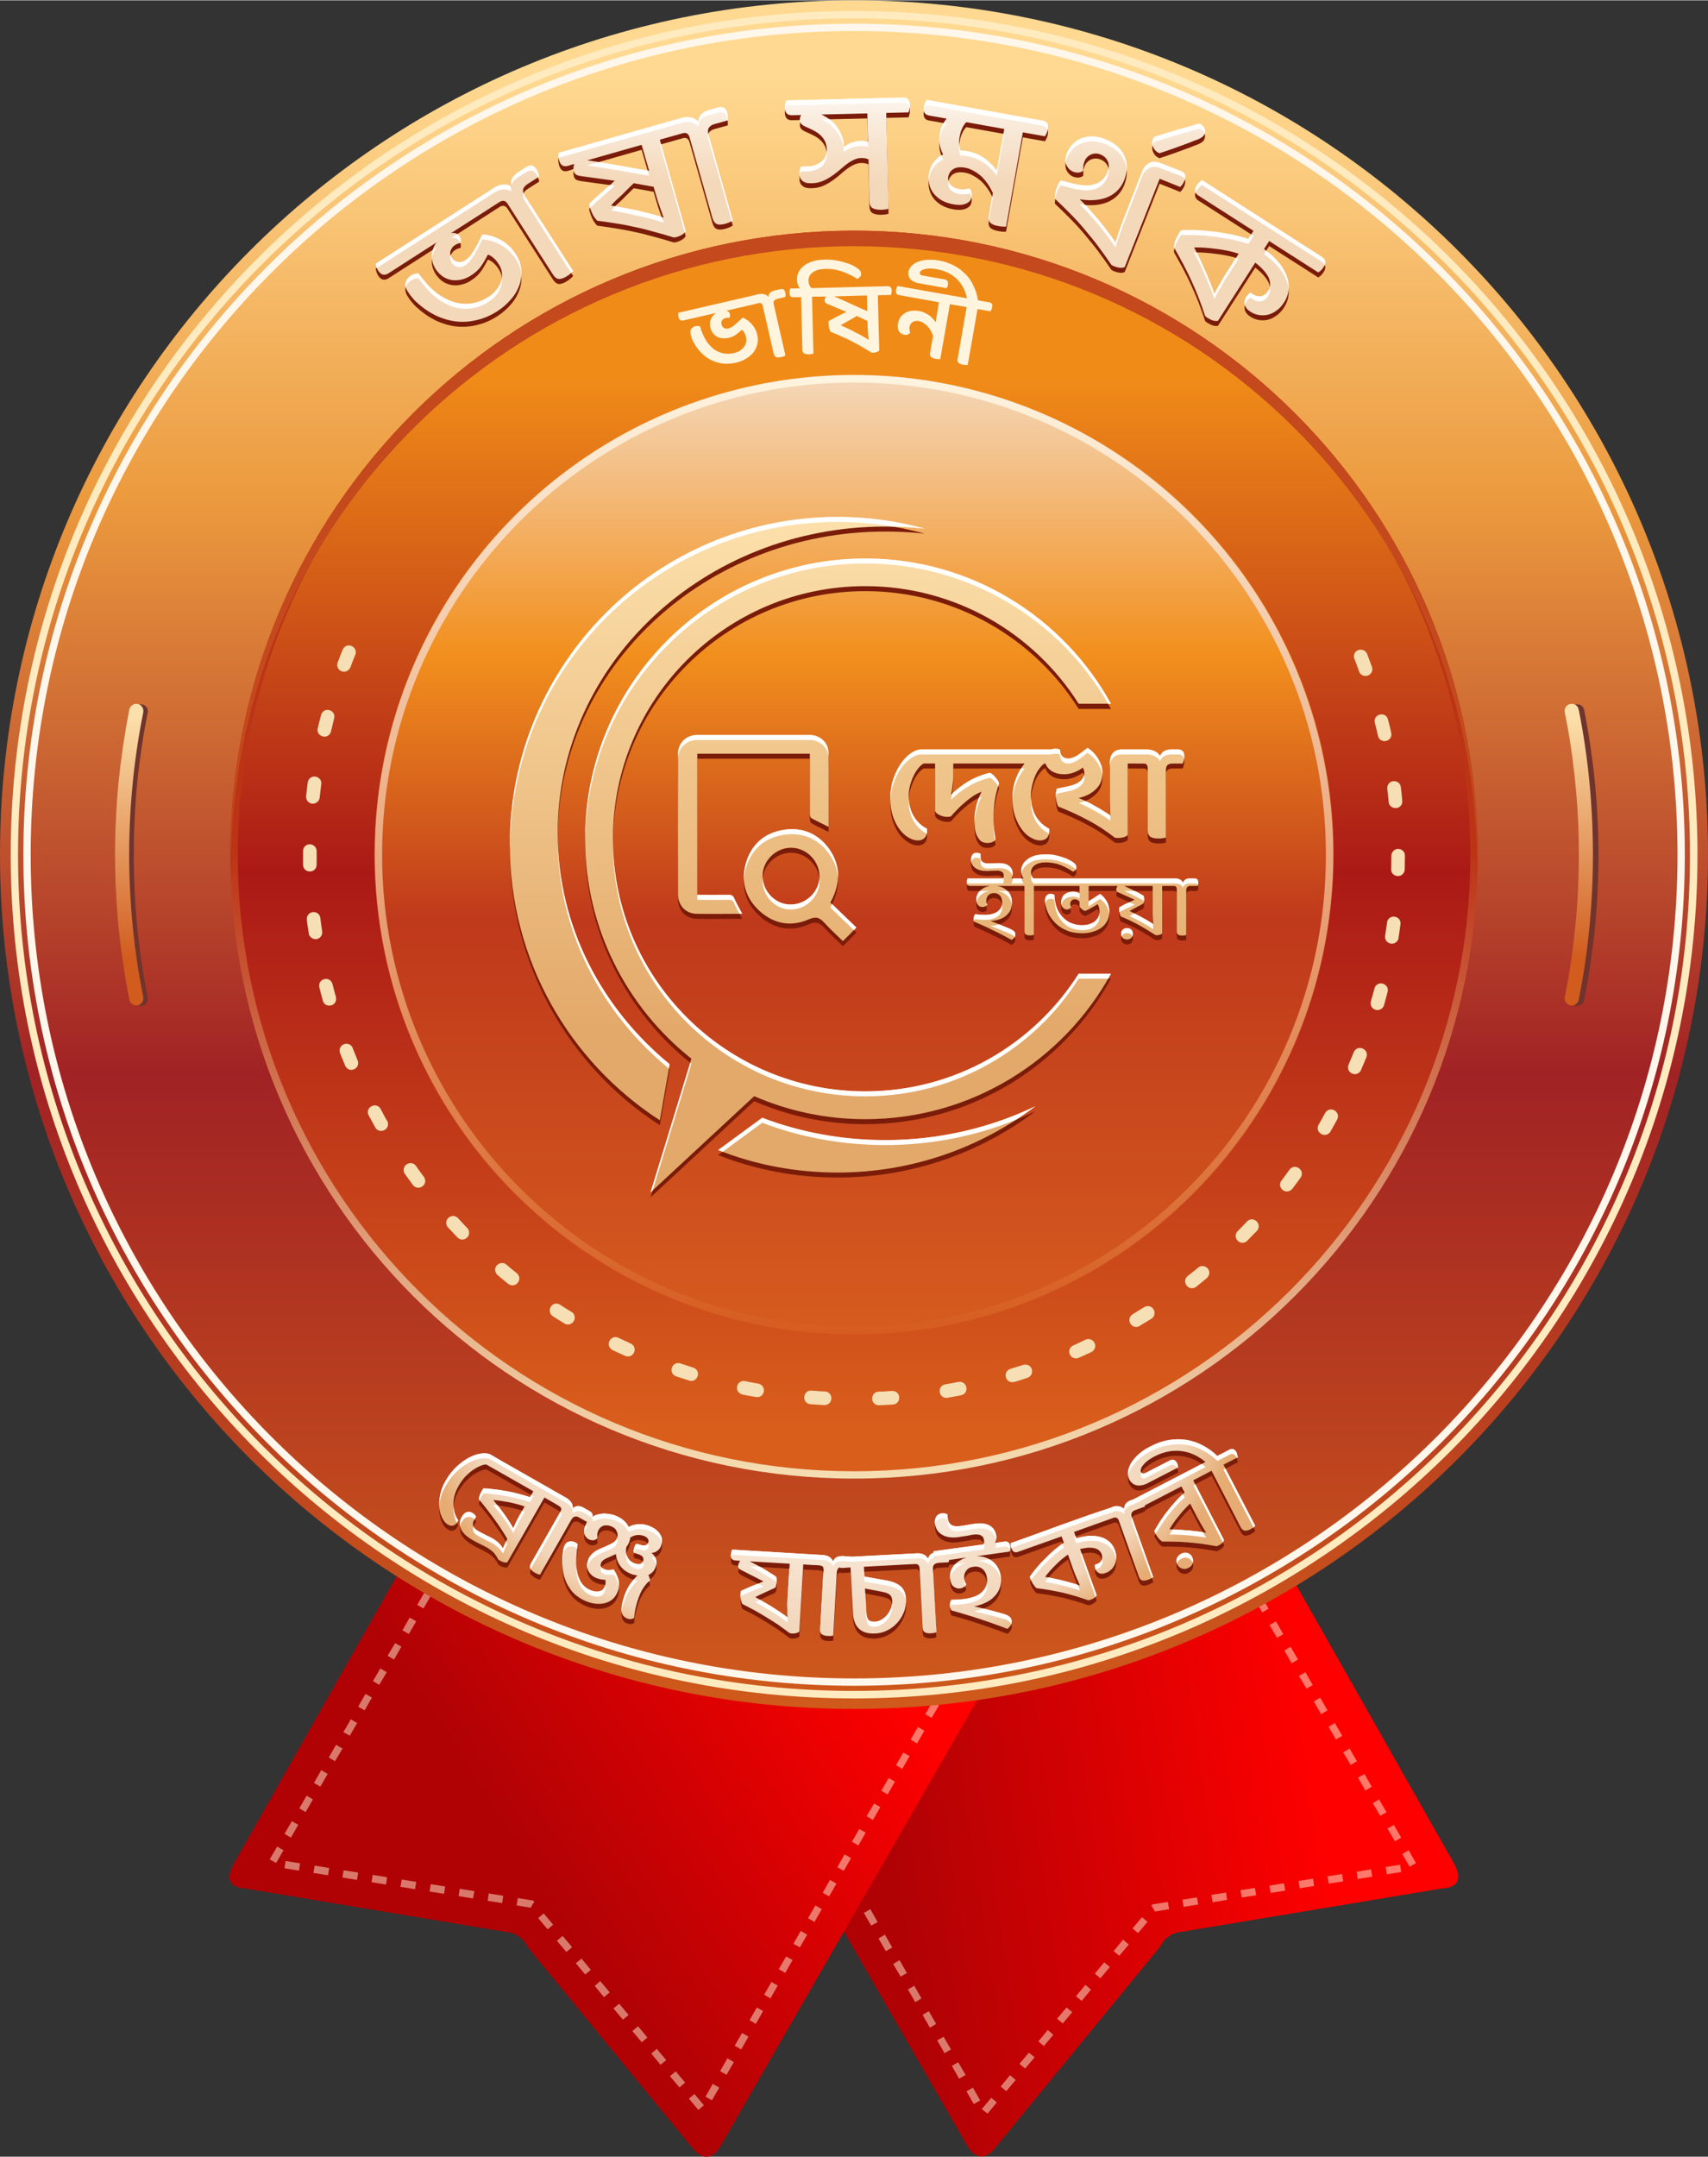 <?xml version="1.0" encoding="UTF-8"?>
<!DOCTYPE svg PUBLIC "-//W3C//DTD SVG 1.1//EN" "http://www.w3.org/Graphics/SVG/1.1/DTD/svg11.dtd">
<!-- Creator: CorelDRAW X7 -->
<svg xmlns="http://www.w3.org/2000/svg" xml:space="preserve" width="484px" height="611px" version="1.1" style="shape-rendering:geometricPrecision; text-rendering:geometricPrecision; image-rendering:optimizeQuality; fill-rule:evenodd; clip-rule:evenodd"
viewBox="0 0 9575 12084"
 xmlns:xlink="http://www.w3.org/1999/xlink">
 <rect x="0" y="0" width="9575" height="12084" fill="#333333" stroke="none"/>
 <defs>
  <style type="text/css">
   <![CDATA[
    .fil3 {fill:none}
    .fil5 {fill:#70342D}
    .fil20 {fill:#7A1C09}
    .fil14 {fill:#C4491C}
    .fil19 {fill:#FFF5DF}
    .fil22 {fill:white}
    .fil16 {fill:#7A1C09;fill-rule:nonzero}
    .fil23 {fill:#7A1C09;fill-rule:nonzero}
    .fil11 {fill:#F6DFB4;fill-rule:nonzero}
    .fil6 {fill:#FFEBBF;fill-rule:nonzero}
    .fil7 {fill:#FFF7EB;fill-rule:nonzero}
    .fil18 {fill:white;fill-rule:nonzero}
    .fil1 {fill:#FFF0D4;fill-rule:nonzero;fill-opacity:0.502}
    .fil13 {fill:url(#id0)}
    .fil10 {fill:url(#id1)}
    .fil4 {fill:url(#id2)}
    .fil12 {fill:url(#id3)}
    .fil9 {fill:url(#id4)}
    .fil8 {fill:url(#id5)}
    .fil0 {fill:url(#id6)}
    .fil2 {fill:url(#id7)}
    .fil21 {fill:url(#id8)}
    .fil15 {fill:url(#id9)}
    .fil24 {fill:url(#id10)}
    .fil17 {fill:url(#id11);fill-rule:nonzero}
   ]]>
  </style>
  <linearGradient id="id0" gradientUnits="userSpaceOnUse" x1="4787.75" y1="2098.23" x2="4787.75" y2="7751.59">
   <stop offset="0" style="stop-opacity:1; stop-color:#F4D8BA"/>
   <stop offset="0.278" style="stop-opacity:1; stop-color:#F28F1D"/>
   <stop offset="0.541" style="stop-opacity:1; stop-color:#BF391B"/>
   <stop offset="1" style="stop-opacity:1; stop-color:#D9601F"/>
  </linearGradient>
  <linearGradient id="id1" gradientUnits="userSpaceOnUse" x1="4787.66" y1="2119.2" x2="4787.75" y2="8000.71">
   <stop offset="0" style="stop-opacity:1; stop-color:#F08B18"/>
   <stop offset="0.471" style="stop-opacity:1; stop-color:#AB1916"/>
   <stop offset="1" style="stop-opacity:1; stop-color:#D95E1C"/>
  </linearGradient>
  <linearGradient id="id2" gradientUnits="userSpaceOnUse" x1="4805.57" y1="424.21" x2="4805.57" y2="9554.04">
   <stop offset="0" style="stop-opacity:1; stop-color:#FFD991"/>
   <stop offset="0.259" style="stop-opacity:1; stop-color:#EC9A3E"/>
   <stop offset="0.612" style="stop-opacity:1; stop-color:#A12224"/>
   <stop offset="1" style="stop-opacity:1; stop-color:#CF5A1B"/>
  </linearGradient>
  <linearGradient id="id3" gradientUnits="userSpaceOnUse" x1="4786.47" y1="8304.46" x2="4786.56" y2="4787.66">
   <stop offset="0" style="stop-opacity:1; stop-color:#F6DFB4"/>
   <stop offset="1" style="stop-opacity:1; stop-color:#BC3416"/>
  </linearGradient>
  <linearGradient id="id4" gradientUnits="userSpaceOnUse" x1="8924.1" y1="4009.32" x2="8928.82" y2="5373.27">
   <stop offset="0" style="stop-opacity:1; stop-color:#FCE0AB"/>
   <stop offset="1" style="stop-opacity:1; stop-color:#D15C1E"/>
  </linearGradient>
  <linearGradient id="id5" gradientUnits="userSpaceOnUse" xlink:href="#id4" x1="797.671" y1="4009.32" x2="802.388" y2="5373.27">
  </linearGradient>
  <linearGradient id="id6" gradientUnits="userSpaceOnUse" x1="7235.93" y1="8774.07" x2="4822.83" y2="9123.48">
   <stop offset="0" style="stop-opacity:1; stop-color:red"/>
   <stop offset="1" style="stop-opacity:1; stop-color:#B00205"/>
  </linearGradient>
  <linearGradient id="id7" gradientUnits="userSpaceOnUse" x1="2405.76" y1="9569.62" x2="4350.28" y2="8330.36">
   <stop offset="0" style="stop-opacity:1; stop-color:#B00205"/>
   <stop offset="1" style="stop-opacity:1; stop-color:red"/>
  </linearGradient>
  <linearGradient id="id8" gradientUnits="userSpaceOnUse" x1="3583.97" y1="5756.66" x2="3584.2" y2="2908.28">
   <stop offset="0" style="stop-opacity:1; stop-color:#E3A96A"/>
   <stop offset="1" style="stop-opacity:1; stop-color:#FCE0AB"/>
  </linearGradient>
  <linearGradient id="id9" gradientUnits="userSpaceOnUse" x1="5069.59" y1="2119.09" x2="5069.69" y2="7519.71">
   <stop offset="0" style="stop-opacity:1; stop-color:#FFF4DF"/>
   <stop offset="1" style="stop-opacity:1; stop-color:#D65B1E"/>
  </linearGradient>
  <radialGradient id="id10" gradientUnits="userSpaceOnUse" gradientTransform="matrix(0.011 0.628 -0.996 0.023 12498 4815)" cx="4657.76" cy="7920.44" r="2287.26" fx="4657.76" fy="7920.44">
   <stop offset="0" style="stop-opacity:1; stop-color:#FEFEFE"/>
   <stop offset="0.878" style="stop-opacity:1; stop-color:#F2D5B8"/>
   <stop offset="1" style="stop-opacity:1; stop-color:#E6AC73"/>
  </radialGradient>
  <linearGradient id="id11" gradientUnits="userSpaceOnUse" x1="4517.59" y1="1012.81" x2="4517.59" y2="425.237">
   <stop offset="0" style="stop-opacity:1; stop-color:#F4D8BA"/>
   <stop offset="0.561" style="stop-opacity:1; stop-color:#F9EBDC"/>
   <stop offset="1" style="stop-opacity:1; stop-color:white"/>
  </linearGradient>
 </defs>
 <g id="Layer_x0020_1">
  <g id="_1070302824">
   <g>
    <g>
     <path class="fil0" d="M4728 9283l-456 94 -126 25 -85 18 -76 15 -37 8 -10 2 36 63 757 1315 694 1205c39,60 84,75 139,25l937 -1143c25,-47 62,-81 128,-87l1453 -242c95,-6 117,-54 67,-144l-880 -1552 -30 -52 -4 -8 -16 -28 -12 -21 -16 3 -125 25 -67 14 -43 9 -2228 456z"/>
     <path class="fil1" d="M6993 8891l36 -21 -41 -71 -36 21 41 71zm-2853 520l-36 21 41 71 36 -20 -41 -72zm82 143l-36 21 41 71 36 -20 -41 -72zm82 143l-36 21 41 71 36 -20 -41 -72zm82 143l-35 21 41 71 35 -20 -41 -72zm82 143l-35 20 41 72 35 -21 -41 -71zm83 143l-36 20 41 72 36 -21 -41 -71zm82 143l-36 20 41 72 36 -21 -41 -71zm82 143l-36 20 41 72 36 -21 -41 -71zm82 142l-36 21 41 71 36 -20 -41 -72zm82 143l-36 21 41 71 36 -20 -41 -72zm82 143l-36 21 41 71 36 -20 -41 -72zm82 143l-36 21 42 71 35 -20 -41 -72zm82 143l-35 21 41 71 35 -21 -41 -71zm82 143l-35 20 41 72 35 -21 -41 -71zm83 143l-36 20 41 72 36 -21 -41 -71zm82 143l-36 20 41 72 36 -21 -41 -71zm82 142l-36 21 41 71 36 -20 -41 -72zm50 120l32 26 52 -63 -31 -26 -53 63zm106 -126l31 26 53 -63 -32 -27 -52 64zm105 -127l32 26 53 -63 -32 -26 -53 63zm106 -126l31 26 53 -63 -31 -27 -53 64zm105 -127l32 26 53 -63 -32 -26 -53 63zm106 -126l32 26 52 -63 -31 -27 -53 64zm106 -127l31 26 53 -63 -32 -26 -52 63zm105 -126l32 26 53 -63 -32 -27 -53 64zm106 -127l31 26 53 -63 -31 -26 -53 63zm105 -126l6 5 15 26 79 -13 -7 -40 -86 13 -7 9zm175 -35l6 40 82 -13 -7 -40 -81 13zm162 -27l7 41 81 -13 -6 -41 -82 13zm163 -26l7 41 81 -13 -7 -41 -81 13zm163 -26l6 41 82 -13 -7 -41 -81 13zm163 -26l6 41 81 -13 -6 -41 -81 13zm162 -26l7 41 81 -13 -6 -41 -82 13zm163 -26l6 41 82 -13 -7 -41 -81 13zm163 -26l6 41 81 -13 -6 -41 -81 13zm134 -2l36 -20 -41 -72 -36 21 41 71zm-82 -142l35 -21 -41 -71 -36 20 42 72zm-83 -143l36 -20 -42 -72 -35 21 41 71zm-83 -142l36 -21 -41 -71 -36 20 41 72zm-82 -143l35 -21 -41 -71 -36 21 42 71zm-83 -143l36 -20 -42 -72 -35 21 41 71zm-83 -142l36 -21 -41 -71 -36 21 41 71zm-82 -143l35 -20 -41 -72 -36 21 42 71zm-83 -142l36 -21 -42 -71 -35 20 41 72zm-82 -143l35 -20 -41 -72 -36 21 42 71zm-83 -142l36 -21 -42 -71 -35 20 41 72z"/>
     <path class="fil2" d="M2254 8777c-314,553 -627,1107 -941,1661 -51,90 -29,138 67,144 484,81 968,161 1452,242 66,6 104,40 128,88 313,381 625,762 938,1143 54,49 100,35 139,-26 495,-861 991,-1722 1487,-2583 -1090,-223 -2180,-446 -3270,-669z"/>
     <path class="fil1" d="M2457 8870l-36 -21 41 -71 36 21 -41 71zm2853 520l36 21 -41 71 -36 -20 41 -72zm-82 143l36 21 -41 71 -36 -20 41 -72zm-82 143l36 21 -41 71 -36 -21 41 -71zm-82 143l35 20 -41 72 -35 -21 41 -71zm-82 143l35 20 -41 72 -35 -21 41 -71zm-82 143l35 20 -41 72 -36 -21 42 -71zm-83 143l36 20 -41 72 -36 -21 41 -71zm-82 142l36 21 -41 71 -36 -20 41 -72zm-82 143l36 21 -41 71 -36 -20 41 -72zm-82 143l36 21 -41 71 -36 -20 41 -72zm-82 143l36 21 -41 71 -36 -20 41 -72zm-82 143l36 20 -41 72 -36 -21 41 -71zm-82 143l35 20 -41 72 -35 -21 41 -71zm-82 143l35 20 -41 72 -35 -21 41 -71zm-83 143l36 20 -41 72 -36 -21 41 -71zm-82 142l36 21 -41 71 -36 -20 41 -72zm-82 143l36 21 -41 71 -36 -20 41 -72zm-50 120l-31 26 -53 -63 31 -26 53 63zm-105 -127l-32 27 -53 -63 32 -27 53 63zm-106 -126l-32 26 -52 -63 31 -26 53 63zm-106 -127l-31 27 -53 -63 32 -27 52 63zm-105 -126l-32 26 -53 -63 32 -26 53 63zm-106 -127l-32 27 -52 -63 31 -27 53 63zm-106 -126l-31 26 -53 -63 32 -26 52 63zm-105 -127l-32 27 -53 -63 32 -27 53 63zm-106 -126l-31 26 -53 -63 31 -26 53 63zm-105 -127l-6 6 -15 26 -79 -13 7 -41 86 14 7 8zm-175 -35l-6 41 -81 -13 6 -41 81 13zm-162 -26l-7 41 -81 -13 6 -41 82 13zm-163 -26l-7 41 -81 -13 7 -41 81 13zm-163 -26l-6 41 -82 -13 7 -41 81 13zm-163 -26l-6 41 -81 -13 6 -41 81 13zm-162 -26l-7 41 -81 -13 6 -41 82 13zm-163 -26l-6 41 -82 -13 7 -41 81 13zm-163 -26l-6 41 -81 -13 6 -41 81 13zm-134 -2l-36 -20 42 -72 35 21 -41 71zm83 -142l-36 -21 41 -71 36 20 -41 72zm82 -143l-35 -21 41 -71 35 21 -41 71zm83 -143l-36 -20 41 -72 36 21 -41 71zm82 -142l-35 -21 41 -71 36 21 -42 71zm83 -143l-36 -20 42 -72 35 21 -41 71zm83 -142l-36 -21 41 -71 36 20 -41 72zm82 -143l-35 -21 41 -71 36 21 -42 71zm83 -142l-36 -21 42 -71 35 20 -41 72zm83 -143l-36 -21 41 -71 36 21 -41 71zm82 -143l-35 -20 41 -71 35 20 -41 71z"/>
    </g>
    <g>
     <circle class="fil3" cx="4788" cy="4751" r="4751"/>
     <path class="fil4" d="M4788 0c2644,0 4787,2143 4787,4788 0,2644 -2143,4787 -4787,4787 -2645,0 -4788,-2143 -4788,-4787 0,-2645 2143,-4788 4788,-4788zm0 1306c1923,0 3482,1559 3482,3482 0,1923 -1559,3482 -3482,3482 -1923,0 -3482,-1559 -3482,-3482 0,-1923 1559,-3482 3482,-3482z"/>
     <path class="fil5" d="M828 5588c-26,-131 -46,-264 -59,-397 -13,-133 -19,-267 -19,-401 0,-134 6,-268 19,-401 13,-133 33,-266 59,-397 5,-21 -9,-42 -31,-46 -21,-5 -42,9 -46,31 -27,133 -47,268 -60,404 -14,136 -20,273 -20,409 0,137 6,273 20,409 13,136 33,271 60,404 4,22 25,36 46,32 22,-5 36,-26 31,-47z"/>
     <path class="fil6" d="M4788 60c1305,0 2487,529 3343,1385 855,855 1385,2037 1385,3343 0,1305 -530,2487 -1385,3343 -856,855 -2038,1385 -3343,1385 -1306,0 -2488,-530 -3343,-1385 -856,-856 -1385,-2038 -1385,-3343 0,-1306 529,-2488 1385,-3343 855,-856 2037,-1385 3343,-1385zm3314 1414c-848,-848 -2020,-1373 -3314,-1373 -1295,0 -2466,525 -3314,1373 -848,848 -1373,2019 -1373,3314 0,1294 525,2465 1373,3314 848,848 2019,1372 3314,1372 1294,0 2466,-524 3314,-1372 848,-849 1372,-2020 1372,-3314 0,-1295 -524,-2466 -1372,-3314z"/>
     <path class="fil7" d="M4788 131c1286,0 2450,521 3293,1364 842,842 1364,2007 1364,3293 0,1286 -522,2450 -1364,3293 -843,842 -2007,1364 -3293,1364 -1286,0 -2451,-522 -3293,-1364 -843,-843 -1364,-2007 -1364,-3293 0,-1286 521,-2451 1364,-3293 842,-843 2007,-1364 3293,-1364zm3264 1393c-836,-836 -1990,-1352 -3264,-1352 -1275,0 -2429,516 -3264,1352 -836,835 -1352,1989 -1352,3264 0,1274 516,2428 1352,3264 835,835 1989,1352 3264,1352 1274,0 2428,-517 3264,-1352 835,-836 1352,-1990 1352,-3264 0,-1275 -517,-2429 -1352,-3264z"/>
     <path class="fil5" d="M8803 3992c26,131 46,264 59,397 13,133 19,267 19,401 0,134 -6,268 -19,401 -13,134 -33,266 -59,397 -4,21 10,42 31,47 22,4 42,-10 47,-31 26,-134 46,-269 60,-405 13,-136 20,-272 20,-409 0,-136 -7,-273 -20,-409 -14,-136 -34,-271 -60,-404 -5,-22 -25,-36 -47,-31 -21,4 -35,25 -31,46z"/>
     <path class="fil8" d="M803 5586c-26,-132 -46,-264 -59,-397 -13,-133 -20,-267 -20,-401 0,-134 7,-268 20,-402 13,-133 33,-265 59,-396 4,-22 -10,-43 -31,-47 -22,-4 -42,10 -47,31 -26,134 -46,269 -60,405 -13,136 -20,272 -20,409 0,136 7,273 20,409 14,135 34,270 60,404 5,21 25,35 47,31 21,-4 35,-25 31,-46z"/>
     <path class="fil9" d="M8772 3990c27,131 46,263 59,396 14,134 20,268 20,402 0,134 -6,268 -20,401 -13,133 -32,265 -59,397 -4,21 10,42 31,46 22,4 43,-10 47,-31 27,-134 47,-269 60,-404 13,-136 20,-273 20,-409 0,-137 -7,-273 -20,-409 -13,-136 -33,-271 -60,-405 -4,-21 -25,-35 -47,-31 -21,4 -35,25 -31,47z"/>
     <circle class="fil10" cx="4788" cy="4788" r="3485"/>
     <path class="fil11" d="M7664 3663c-15,-38 -74,-29 -74,14 0,5 1,9 3,14 9,23 18,47 26,70 17,45 84,25 73,-22l-1 -4c-9,-24 -18,-48 -27,-72zm-5672 4c6,-17 1,-34 -14,-45 -21,-14 -47,-6 -57,17 -10,24 -19,48 -28,72 -15,39 37,72 66,36 2,-3 4,-6 6,-10 8,-23 17,-46 27,-70zm-119 357c12,-40 -45,-68 -69,-29 -2,4 -3,6 -4,10 -7,25 -13,50 -19,75 -10,46 58,67 74,19 6,-25 12,-50 18,-75zm-72 369c6,-46 -62,-62 -75,-14l-1 4c-3,26 -6,51 -9,77 -1,14 5,27 16,35 23,17 57,1 60,-27 3,-25 6,-50 9,-75zm-26 375c0,-40 -55,-54 -73,-16 -2,6 -3,10 -3,15 0,26 0,52 0,78 2,48 72,50 76,1 1,-26 0,-52 0,-78zm21 375c-6,-47 -76,-44 -76,6 2,26 7,54 11,80 1,8 5,17 12,22 27,24 68,2 63,-33 -4,-25 -7,-50 -10,-75zm68 370c-13,-48 -83,-32 -74,17 6,25 13,51 20,76 11,43 77,34 74,-13 0,-3 0,-5 -1,-8 -7,-24 -13,-48 -19,-72zm113 358c-14,-37 -71,-29 -73,13 0,5 0,10 2,15 10,24 19,48 29,71 8,18 27,28 45,22 22,-6 34,-30 25,-51 -9,-23 -19,-47 -28,-70zm157 342c-22,-41 -84,-14 -70,30 1,2 2,4 3,6 12,23 25,45 37,68 20,35 77,18 71,-26 -1,-5 -2,-8 -5,-12 -12,-19 -25,-46 -36,-66zm198 319c-23,-33 -78,-10 -68,32 1,5 3,8 6,13 15,21 30,41 45,62 28,36 84,2 65,-39 -1,-2 -2,-5 -4,-7 -15,-20 -30,-40 -44,-61zm236 293c-30,-32 -82,3 -62,44 2,3 4,5 6,8 17,18 35,37 53,56 32,32 84,-8 58,-49 -1,-1 -2,-3 -4,-4 -17,-18 -34,-37 -51,-55zm271 260c-25,-22 -66,-1 -63,32 1,11 6,20 14,27 19,16 39,33 59,49 18,14 44,10 56,-10 11,-16 7,-38 -8,-50 -20,-16 -39,-31 -58,-48zm301 225c-16,-11 -37,-8 -49,7 -15,17 -11,45 8,57 21,14 43,27 65,41 35,22 77,-22 49,-58 -3,-3 -6,-5 -9,-7 -22,-13 -43,-26 -64,-40zm327 185c-40,-19 -75,35 -40,64 2,2 5,3 7,5 23,11 47,22 70,32 43,19 75,-39 37,-66 -1,-1 -3,-2 -6,-3 -22,-10 -45,-21 -68,-32zm348 144c-44,-15 -71,46 -31,69 2,1 4,2 6,3 25,8 49,16 74,24 42,13 70,-47 29,-70 -2,-1 -4,-2 -7,-3 -24,-8 -47,-15 -71,-23zm362 99c-39,-9 -65,45 -27,70 4,2 7,3 12,5 25,5 50,10 76,14 44,8 64,-55 20,-73 -2,-1 -5,-1 -7,-2 -24,-4 -49,-9 -74,-14zm372 53c-43,-4 -58,60 -14,75 3,0 6,1 8,1 26,2 52,4 78,5 42,2 56,-57 15,-74 -4,-1 -8,-2 -12,-2 -25,-1 -50,-3 -75,-5zm376 6c-42,2 -50,63 -8,75 4,1 7,1 12,1 26,-1 51,-2 77,-4 46,-4 48,-72 -1,-76 -1,0 -3,0 -5,0 -25,2 -50,3 -75,4zm374 -41c-44,8 -41,74 6,76 2,0 5,0 7,-1 25,-4 51,-9 76,-14 48,-11 35,-81 -14,-75 -25,5 -50,10 -75,14zm366 -87c-46,15 -30,83 18,74 26,-6 53,-16 77,-24 39,-13 33,-72 -11,-74 -5,0 -8,0 -13,2 -24,7 -48,15 -71,22zm352 -131c-39,16 -25,77 20,72 4,0 7,-1 11,-3 23,-10 47,-21 70,-32 8,-4 15,-11 19,-20 13,-33 -21,-64 -52,-49 -23,11 -45,21 -68,32zm333 -175c-39,25 -11,83 32,69 3,-1 5,-2 7,-4 22,-13 44,-26 66,-40 34,-22 15,-76 -27,-70 -5,1 -10,3 -15,6 -21,13 -42,26 -63,39zm308 -214c-32,26 -5,80 38,66 4,-2 6,-4 10,-6 20,-16 40,-32 60,-49 11,-10 16,-25 12,-39 -8,-27 -40,-37 -61,-19 -20,16 -39,32 -59,47zm280 -251c-30,30 7,82 47,59 3,-2 5,-3 7,-6 18,-18 36,-37 54,-55 31,-35 -14,-84 -51,-57 -2,2 -3,3 -5,5 -17,18 -34,36 -52,54zm246 -284c-25,32 13,78 51,55 4,-3 7,-6 10,-9 15,-21 31,-41 46,-62 26,-39 -24,-81 -58,-50 -2,2 -3,4 -4,5 -15,21 -30,41 -45,61zm208 -313c-23,42 36,80 65,41 13,-22 26,-47 39,-70 21,-39 -32,-78 -63,-43 -1,2 -3,4 -4,6 -12,22 -24,44 -37,66zm168 -336c-17,39 36,73 65,38 2,-3 4,-5 5,-9 10,-23 20,-47 30,-71 16,-42 -41,-72 -67,-36 -2,3 -3,5 -4,8 -10,22 -19,47 -29,70zm125 -355c-4,17 2,34 17,43 21,13 50,2 57,-22 7,-25 13,-50 20,-75 10,-37 -39,-65 -67,-33 -3,5 -5,9 -7,15 -6,24 -13,48 -20,72zm80 -367c-5,41 47,60 70,26 3,-4 5,-9 5,-15 4,-25 8,-51 11,-76 6,-43 -54,-61 -73,-20 -1,4 -2,7 -2,10 -4,25 -7,50 -11,75zm34 -374c-2,40 54,54 72,17 3,-6 4,-10 4,-16 0,-25 1,-51 1,-77 0,-39 -53,-53 -72,-16 -3,5 -4,10 -4,16 0,25 -1,50 -1,76zm-14 -376c4,42 68,47 76,2 0,-3 0,-6 0,-10 -2,-25 -5,-51 -8,-76 -6,-46 -74,-44 -76,4 0,2 0,3 0,5 3,25 6,50 8,75zm-60 -371c10,45 79,36 75,-13l-1 -4c-5,-25 -11,-50 -18,-75 -12,-47 -83,-32 -74,17 6,25 13,50 18,75z"/>
     <path class="fil12" d="M4788 1291c965,0 1839,392 2472,1024 633,633 1024,1507 1024,2473 0,965 -391,1839 -1024,2472 -633,633 -1507,1024 -2472,1024 -966,0 -1840,-391 -2473,-1024 -632,-633 -1024,-1507 -1024,-2472 0,-966 392,-1840 1024,-2473 633,-632 1507,-1024 2473,-1024zm0 42c1908,0 3455,1546 3455,3455 0,1908 -1547,3455 -3455,3455 -1908,0 -3455,-1547 -3455,-3455 0,-1909 1547,-3455 3455,-3455z"/>
     <circle class="fil13" cx="4788" cy="4788" r="2689"/>
     <path class="fil14" d="M4788 1291c1929,0 3494,1561 3494,3486 0,14 -1,29 -1,43 -23,-1905 -1578,-3442 -3493,-3442 -1916,0 -3471,1537 -3494,3442 0,-14 0,-29 0,-43 0,-1925 1564,-3486 3494,-3486z"/>
    </g>
   </g>
   <path class="fil15" d="M4788 2101c741,0 1413,301 1899,787 486,486 787,1158 787,1900 0,741 -301,1413 -787,1899 -486,486 -1158,787 -1899,787 -742,0 -1414,-301 -1900,-787 -486,-486 -787,-1158 -787,-1899 0,-742 301,-1414 787,-1900 486,-486 1158,-787 1900,-787zm0 41c1461,0 2645,1185 2645,2646 0,1461 -1184,2645 -2645,2645 -1461,0 -2646,-1184 -2646,-2645 0,-1461 1185,-2646 2646,-2646z"/>
  </g>
  <path class="fil16" d="M7115 1377l-29 45c29,21 55,43 76,68 22,24 37,49 48,75 11,26 16,52 14,79 -1,26 -9,51 -25,76 -13,21 -28,37 -45,48 -16,12 -33,19 -50,23 -17,3 -34,3 -50,0 -16,-3 -31,-9 -44,-18 -18,-11 -28,-24 -32,-39 -3,-15 -1,-29 9,-44 7,-11 15,-19 23,-24l13 9c16,10 31,14 47,11 15,-3 28,-12 38,-28 15,-23 16,-48 4,-76 -13,-27 -38,-55 -75,-84l-209 326c-16,4 -36,-2 -60,-17 -2,-1 -5,-3 -6,-5 -2,-1 -4,-3 -6,-5 -12,-37 -25,-72 -37,-104 -13,-33 -27,-65 -41,-96 -14,-30 -29,-61 -45,-91 -16,-30 -33,-61 -52,-94 0,-11 3,-24 8,-38 6,-14 12,-28 21,-41 1,-3 3,-5 5,-8 2,-4 4,-6 7,-9 29,-1 60,-1 92,0 32,2 65,5 98,9 33,4 65,10 97,16 31,7 61,15 89,24l29 -45 -309 -198c-10,-6 -16,-14 -18,-24 -2,-9 1,-21 9,-33 4,-6 9,-12 14,-17 6,-5 11,-9 15,-13l673 431c10,7 16,15 18,24 2,9 0,20 -9,33 -4,6 -8,12 -13,17 -6,5 -11,10 -17,13l-275 -176zm-4369 -184l-1 1 -217 139c12,-3 22,-2 30,2 8,4 14,9 18,15 4,7 7,14 7,20 0,6 0,12 0,17 -5,1 -11,3 -16,5 -5,1 -11,4 -18,9 -10,6 -17,16 -22,28 -6,13 -3,27 6,42 8,13 19,21 33,23 14,3 28,0 43,-9 11,-8 22,-18 32,-32 11,-13 23,-34 37,-61l26 -52c11,0 24,2 39,6 16,3 32,9 49,17 18,8 35,19 52,33 17,14 33,32 47,54 18,27 28,56 31,86 3,30 0,59 -10,87 -10,28 -25,55 -47,80 -21,25 -47,48 -78,68 -36,23 -73,39 -111,48 -39,10 -77,13 -116,9 -38,-4 -76,-15 -114,-32 -37,-18 -73,-42 -107,-73 -11,-9 -20,-19 -29,-30 -9,-10 -17,-21 -24,-33 -12,-18 -16,-35 -12,-51 5,-15 14,-28 29,-38 8,-5 16,-8 23,-10 7,-2 13,-3 19,-3l23 29c31,39 62,70 95,92 32,22 64,36 96,44 32,7 63,8 93,2 31,-6 59,-17 85,-34 16,-10 30,-22 42,-36 12,-14 22,-29 28,-45 6,-16 8,-33 7,-51 -1,-18 -7,-35 -18,-52 -18,-28 -38,-46 -61,-54 -12,24 -25,46 -38,65 -13,19 -33,37 -58,53 -16,11 -34,18 -52,22 -18,5 -36,5 -53,3 -18,-3 -34,-9 -50,-19 -16,-11 -30,-25 -42,-43 -16,-26 -23,-52 -21,-78 2,-27 10,-51 26,-71l-271 174c-10,6 -19,8 -29,6 -10,-2 -18,-9 -27,-22 -4,-6 -7,-13 -9,-20 -3,-7 -4,-13 -5,-19l626 -401 36 -24c18,-11 35,-17 52,-19 18,-1 33,2 48,11 -5,-17 -4,-32 3,-45 7,-13 18,-24 31,-33l50 -32c10,-6 20,-8 29,-6 10,1 19,9 27,21 4,6 7,13 9,20 3,7 5,14 6,20l-66 42c-12,8 -20,17 -24,28 -3,10 0,23 10,39l270 420c-3,3 -7,8 -13,13 -6,5 -13,11 -22,16 -15,10 -29,15 -42,16 -13,0 -25,-8 -36,-25l-254 -396c-12,-19 -27,-22 -45,-11l-55 35zm953 -384l145 512c-3,6 -9,13 -18,19 -9,6 -20,11 -34,15 -5,1 -10,2 -15,2 -39,-12 -76,-23 -111,-32 -35,-10 -70,-19 -105,-26 -34,-8 -69,-14 -104,-20 -35,-6 -71,-11 -109,-16 -8,-8 -16,-18 -23,-31 -7,-13 -13,-27 -17,-42 -1,-3 -2,-6 -3,-10 -1,-4 -2,-7 -2,-11 8,-8 18,-18 31,-30 13,-12 26,-24 40,-36 13,-12 27,-24 40,-35 13,-11 24,-21 32,-29l-190 -26c-11,-2 -20,-4 -26,-8 -6,-3 -10,-9 -13,-19 -2,-7 -3,-14 -2,-21 1,-7 2,-14 4,-20l-36 11c-25,7 -41,-4 -49,-32 -2,-7 -3,-14 -4,-21 0,-8 0,-14 1,-20l581 -165 0 0 106 -30c19,-6 38,-7 55,-3 17,3 31,11 42,24 1,-18 6,-32 17,-42 10,-11 23,-18 39,-23l57 -16c11,-3 21,-2 30,2 8,5 15,14 19,29 2,7 3,14 3,21 1,8 0,15 0,21l-76 21c-14,4 -24,11 -30,20 -6,9 -7,22 -2,40l136 480c-3,3 -8,5 -16,9 -7,3 -15,6 -25,9 -18,5 -33,6 -45,3 -13,-4 -22,-15 -28,-35l-128 -451c-6,-22 -19,-30 -39,-24l-7 2 -121 34zm21 437c-3,-9 -7,-20 -11,-32 -5,-12 -9,-25 -13,-37 -5,-13 -9,-25 -12,-37 -4,-12 -7,-22 -9,-30l-11 -37 -111 -20c-10,9 -20,19 -31,30 -12,12 -24,23 -35,35 -12,11 -24,22 -35,32 -11,11 -20,20 -26,28 43,7 91,16 144,28 53,11 103,25 150,40zm-428 -321c13,1 34,5 62,9 28,5 60,10 94,16 34,6 68,12 103,18 34,6 63,11 88,15l-42 -145 -305 87zm1676 -266l13 537c-4,1 -9,3 -17,4 -8,1 -17,2 -26,2 -19,0 -34,-3 -46,-9 -11,-6 -17,-19 -18,-39l-5 -234c-11,-6 -25,-9 -45,-8 -28,1 -62,19 -103,55 -34,30 -64,52 -90,65 -27,14 -53,21 -81,21l-3 0c-20,1 -36,-3 -47,-12 -12,-9 -18,-22 -18,-39 0,-15 2,-29 9,-42l35 -1c32,-1 58,-10 79,-27 20,-17 30,-40 30,-70 -1,-24 -8,-45 -22,-63 -13,-18 -35,-34 -65,-48l-37 -17c-9,-4 -15,-9 -20,-14 -4,-5 -7,-12 -7,-22 0,-9 2,-18 7,-27l-51 1c-26,1 -39,-13 -40,-42 0,-7 1,-15 2,-22 2,-7 4,-13 6,-19l653 -16c26,-1 39,13 40,41 0,7 0,15 -2,22 -1,7 -3,14 -6,20l-125 3zm-147 157c10,0 19,0 26,1 7,2 14,3 19,5l-4 -160 -257 6c14,7 28,15 43,25 14,11 27,24 39,38 12,15 22,32 30,51 8,18 13,39 13,61l0 7c13,-9 27,-17 43,-24 15,-6 31,-9 48,-10zm913 -48l-94 528c-4,1 -10,1 -18,1 -8,-1 -17,-2 -26,-4 -19,-3 -33,-9 -43,-17 -10,-9 -13,-23 -9,-42l22 -126c-8,-17 -17,-34 -28,-50 -11,-16 -23,-30 -36,-43 -14,-12 -28,-23 -44,-31 -15,-9 -31,-15 -48,-18 -28,-5 -50,-2 -66,8 -15,10 -24,24 -28,42 -3,17 1,32 12,45 11,12 27,21 47,24 13,3 25,3 34,2 10,-1 19,-2 27,-5 10,15 14,31 10,50 -3,16 -12,27 -30,35 -17,8 -41,10 -73,4 -23,-4 -43,-11 -62,-21 -18,-10 -33,-23 -45,-37 -12,-15 -21,-32 -26,-52 -5,-19 -6,-40 -2,-63 5,-27 15,-49 29,-66 15,-18 31,-31 50,-40 -7,-13 -13,-29 -18,-49 -4,-19 -5,-42 0,-67 3,-17 8,-34 14,-48 7,-15 15,-27 24,-37l-97 -17c-26,-4 -36,-21 -31,-50 2,-7 4,-14 7,-20 3,-7 6,-13 9,-18l648 116c26,4 36,21 31,49 -1,7 -3,14 -6,20 -3,7 -6,13 -10,19l-124 -22zm-308 106c36,7 69,21 97,42 28,22 50,44 65,67l42 -234 -213 -38c-9,9 -17,20 -23,34 -7,14 -11,29 -14,46 -6,30 -4,56 4,80 12,-1 26,0 42,3zm1195 111c23,10 29,27 19,54 -3,6 -6,13 -10,19 -4,6 -9,11 -14,16l-115 -46 -196 495c-15,7 -35,5 -61,-5 -5,-2 -10,-5 -14,-8 -25,-37 -50,-72 -74,-104 -24,-32 -49,-62 -74,-92 -25,-30 -51,-59 -79,-87 -27,-28 -57,-57 -89,-87 -1,-8 0,-18 2,-30 2,-13 6,-26 11,-39 3,-7 6,-13 9,-19 4,-6 7,-11 10,-15l62 16c57,15 101,16 133,4 32,-12 54,-33 67,-65 10,-25 10,-47 1,-64 -8,-17 -22,-29 -40,-36 -18,-7 -36,-7 -52,0 -17,7 -30,20 -38,40 -4,11 -6,20 -6,28 -1,8 0,16 0,23 -16,12 -35,14 -58,5 -16,-7 -28,-19 -37,-37 -8,-18 -7,-41 4,-68 8,-20 19,-37 33,-51 15,-15 32,-25 51,-32 20,-7 40,-10 63,-9 22,1 45,6 69,16 24,10 46,22 64,38 18,15 31,33 40,53 9,20 14,41 15,65 0,23 -5,47 -14,71 -18,46 -50,78 -94,97 -44,18 -96,22 -156,12 18,18 37,37 55,58 19,21 37,42 55,63 18,22 34,43 50,64 15,20 29,39 41,57 2,-9 5,-20 9,-32 4,-12 8,-25 13,-38 4,-12 8,-25 13,-36 4,-12 7,-21 11,-29l104 -266c8,-20 21,-34 38,-44 17,-10 38,-10 63,0l116 45zm103 -266c12,5 21,13 27,24 6,11 6,23 1,35 -4,12 -18,22 -40,31 -10,3 -23,8 -42,16 -18,7 -38,14 -60,22 -21,8 -42,15 -62,22 -20,7 -36,12 -48,16 -17,-7 -28,-18 -35,-33 -7,-15 -7,-30 -2,-45 3,-6 5,-10 7,-13 14,-5 33,-11 56,-18 22,-7 46,-14 70,-21 25,-7 48,-14 71,-20 23,-7 42,-12 57,-16zm220 729c-40,-13 -82,-22 -127,-27 -44,-6 -85,-9 -123,-8 25,47 47,95 67,141 20,47 36,87 47,119 4,-8 9,-18 15,-29 6,-11 12,-22 19,-33 6,-12 12,-22 19,-33 6,-10 11,-19 16,-26l67 -104z"/>
  <path class="fil17" d="M7115 1349l-29 45c29,21 55,43 76,68 22,24 37,49 48,75 11,26 16,52 14,79 -1,26 -9,51 -25,76 -13,21 -28,37 -45,48 -16,12 -33,19 -50,23 -17,3 -34,3 -50,0 -16,-3 -31,-9 -44,-18 -18,-11 -28,-24 -32,-39 -3,-15 -1,-29 9,-44 7,-12 15,-19 23,-24l13 9c16,10 31,14 47,11 15,-3 28,-12 38,-28 15,-23 16,-48 4,-76 -13,-27 -38,-55 -75,-84l-209 326c-16,4 -36,-2 -60,-17 -2,-1 -5,-3 -6,-5 -2,-1 -4,-3 -6,-5 -12,-37 -25,-72 -37,-104 -13,-33 -27,-65 -41,-96 -14,-30 -29,-61 -45,-91 -16,-30 -33,-61 -52,-94 0,-11 3,-24 8,-38 6,-14 12,-28 21,-41 1,-3 3,-5 5,-9 2,-3 4,-5 7,-8 29,-1 60,-1 92,0 32,2 65,5 98,9 33,4 65,10 97,16 31,7 61,15 89,24l29 -45 -309 -198c-10,-6 -16,-14 -18,-24 -2,-9 1,-21 9,-33 4,-6 9,-12 14,-17 6,-5 11,-9 15,-13l673 431c10,7 16,15 18,24 2,9 0,20 -9,33 -4,6 -8,12 -13,17 -6,5 -11,10 -17,13l-275 -176zm-4369 -184l-1 1 -217 139c12,-3 22,-2 30,2 8,4 14,9 18,15 4,7 7,14 7,20 0,6 0,12 0,17 -5,1 -11,3 -16,5 -5,1 -11,4 -18,9 -10,6 -17,16 -22,28 -6,13 -3,27 6,42 8,13 19,20 33,23 14,3 28,0 43,-9 11,-8 22,-18 32,-32 11,-13 23,-34 37,-61l26 -52c11,0 24,2 39,6 16,3 32,9 49,17 18,8 35,19 52,33 17,14 33,32 47,54 18,27 28,56 31,86 3,30 0,59 -10,87 -10,28 -25,55 -47,80 -21,25 -47,48 -78,68 -36,23 -73,39 -111,48 -39,10 -77,13 -116,9 -38,-4 -76,-15 -114,-32 -37,-18 -73,-42 -107,-73 -11,-9 -20,-19 -29,-30 -9,-10 -17,-21 -24,-33 -12,-18 -16,-35 -12,-51 5,-15 14,-28 29,-38 8,-5 16,-8 23,-10 7,-2 13,-3 19,-3l23 29c31,39 62,70 95,92 32,22 64,36 96,44 32,7 63,8 93,2 31,-6 59,-17 85,-34 16,-10 30,-22 42,-36 12,-14 22,-29 28,-45 6,-16 8,-33 7,-51 -1,-18 -7,-35 -18,-52 -18,-28 -38,-46 -61,-54 -12,24 -25,46 -38,65 -13,19 -33,37 -58,53 -16,10 -34,18 -52,22 -18,4 -36,5 -53,3 -18,-3 -34,-9 -50,-19 -16,-11 -30,-25 -42,-43 -16,-26 -23,-52 -21,-78 2,-27 10,-51 26,-71l-271 174c-10,6 -19,8 -29,6 -10,-2 -18,-9 -27,-22 -4,-6 -7,-13 -9,-20 -3,-7 -4,-13 -5,-19l626 -401 36 -24c18,-11 35,-17 52,-19 18,-1 33,2 48,11 -5,-17 -4,-32 3,-45 7,-13 18,-24 31,-33l50 -32c10,-6 20,-8 29,-7 10,2 19,10 27,22 4,6 7,13 9,20 3,7 5,14 6,20l-66 42c-12,8 -20,17 -24,28 -3,10 0,23 10,39l270 420c-3,3 -7,8 -13,13 -6,5 -13,11 -22,16 -15,10 -29,15 -42,16 -13,0 -25,-8 -36,-25l-254 -396c-12,-19 -27,-22 -45,-11l-55 35zm953 -384l145 512c-3,6 -9,13 -18,19 -9,6 -20,11 -34,15 -5,1 -10,2 -15,2 -39,-12 -76,-23 -111,-32 -35,-10 -70,-19 -105,-26 -34,-8 -69,-15 -104,-20 -35,-6 -71,-11 -109,-16 -8,-8 -16,-18 -23,-31 -7,-13 -13,-27 -17,-42 -1,-3 -2,-6 -3,-10 -1,-4 -2,-7 -2,-11 8,-8 18,-18 31,-30 13,-12 26,-24 40,-36 13,-12 27,-24 40,-35 13,-11 24,-21 32,-29l-190 -26c-11,-2 -20,-4 -26,-8 -6,-3 -10,-9 -13,-19 -2,-7 -3,-14 -2,-21 1,-7 2,-14 4,-20l-36 11c-25,7 -41,-4 -49,-32 -2,-7 -3,-14 -4,-21 0,-8 0,-14 1,-20l581 -165 0 0 106 -30c19,-6 38,-7 55,-3 17,3 31,11 42,24 1,-18 6,-32 17,-42 10,-11 23,-18 39,-23l57 -16c11,-3 21,-2 30,2 8,4 15,14 19,29 2,7 3,14 3,21 1,8 0,15 0,21l-76 21c-14,4 -24,11 -30,20 -6,9 -7,22 -2,40l136 480c-3,3 -8,5 -16,9 -7,3 -15,6 -25,9 -18,5 -33,6 -45,3 -13,-4 -22,-15 -28,-35l-128 -451c-6,-22 -19,-30 -39,-24l-7 2 -121 34zm21 437c-3,-9 -7,-20 -11,-32 -5,-12 -9,-25 -13,-37 -5,-13 -9,-25 -12,-37 -4,-12 -7,-22 -9,-30l-11 -37 -111 -20c-10,9 -20,19 -31,30 -12,12 -24,23 -35,35 -12,11 -24,22 -35,32 -11,11 -20,20 -26,28 43,7 91,16 144,27 53,12 103,26 150,41zm-428 -321c13,1 34,5 62,9 28,5 60,10 94,16 34,6 68,12 103,18 34,6 63,11 88,15l-42 -145 -305 87zm1676 -266l13 537c-4,1 -9,2 -17,4 -8,1 -17,2 -26,2 -19,0 -34,-3 -46,-9 -11,-6 -17,-19 -18,-39l-5 -234c-11,-6 -25,-9 -45,-8 -28,1 -62,19 -103,55 -34,30 -64,52 -90,65 -27,14 -53,21 -81,21l-3 0c-20,1 -36,-3 -47,-12 -12,-9 -18,-22 -18,-39 0,-15 2,-29 9,-42l35 -1c32,-1 58,-10 79,-27 20,-17 30,-40 30,-70 -1,-24 -8,-45 -22,-63 -13,-18 -35,-34 -65,-48l-37 -17c-9,-4 -15,-9 -20,-14 -4,-5 -7,-12 -7,-22 0,-9 2,-18 7,-27l-51 1c-26,1 -39,-13 -40,-42 0,-7 1,-15 2,-22 2,-7 4,-13 6,-19l653 -16c26,-1 39,13 40,41 0,7 0,15 -2,22 -1,7 -3,14 -6,20l-125 3zm-147 157c10,0 19,0 26,1 7,2 14,3 19,5l-4 -160 -257 6c14,7 28,15 43,25 14,11 27,24 39,38 12,15 22,32 30,51 8,18 13,39 13,61l0 7c13,-10 27,-17 43,-24 15,-6 31,-9 48,-10zm913 -48l-94 528c-4,1 -10,1 -18,0 -8,0 -17,-1 -26,-3 -19,-3 -33,-9 -43,-17 -10,-9 -13,-23 -9,-42l22 -126c-8,-17 -17,-34 -28,-50 -11,-16 -23,-30 -36,-43 -14,-12 -28,-23 -44,-31 -15,-9 -31,-15 -48,-18 -28,-5 -50,-2 -66,8 -15,10 -24,24 -28,41 -3,18 1,33 12,46 11,12 27,21 47,24 13,3 25,3 34,2 10,-1 19,-2 27,-5 10,15 14,31 10,50 -3,16 -12,27 -30,35 -17,8 -41,10 -73,4 -23,-4 -43,-11 -62,-21 -18,-10 -33,-23 -45,-37 -12,-15 -21,-32 -26,-52 -5,-19 -6,-40 -2,-63 5,-27 15,-49 29,-66 15,-18 31,-31 50,-40 -7,-13 -13,-29 -18,-49 -4,-19 -5,-42 0,-67 3,-18 8,-34 14,-48 7,-15 15,-27 24,-37l-97 -17c-26,-4 -36,-21 -31,-50 2,-7 4,-14 7,-21 3,-6 6,-12 9,-17l648 116c26,4 36,21 31,48 -1,8 -3,15 -6,21 -3,7 -6,13 -10,19l-124 -22zm-308 106c36,7 69,21 97,42 28,22 50,44 65,67l42 -234 -213 -38c-9,9 -17,20 -23,34 -7,14 -11,29 -14,46 -6,30 -4,56 4,80 12,-1 26,0 42,3zm1195 111c23,9 29,27 19,54 -3,6 -6,13 -10,19 -4,6 -9,11 -14,16l-115 -46 -196 495c-15,7 -35,5 -61,-5 -5,-2 -10,-5 -14,-8 -25,-37 -50,-72 -74,-104 -24,-32 -49,-62 -74,-92 -25,-30 -51,-59 -79,-87 -27,-28 -57,-57 -89,-87 -1,-8 0,-18 2,-30 2,-13 6,-26 11,-39 3,-7 6,-13 9,-19 4,-6 7,-11 10,-15l62 16c57,15 101,16 133,4 32,-12 54,-33 67,-65 10,-25 10,-47 1,-64 -8,-17 -22,-29 -40,-36 -18,-7 -36,-7 -52,0 -17,7 -30,20 -38,40 -4,11 -6,20 -6,28 -1,8 0,16 0,23 -16,12 -35,14 -58,5 -16,-7 -28,-19 -37,-37 -8,-18 -7,-41 4,-68 8,-20 19,-37 33,-51 15,-15 32,-25 51,-32 20,-7 40,-10 63,-9 22,1 45,6 69,16 24,10 46,22 64,38 18,15 31,33 40,53 9,20 14,41 15,65 0,23 -5,47 -14,71 -18,46 -50,78 -94,97 -44,18 -96,22 -156,12 18,18 37,37 55,58 19,21 37,42 55,63 18,22 34,43 50,64 15,20 29,39 41,57 2,-9 5,-20 9,-32 4,-12 8,-25 13,-38 4,-13 8,-25 13,-36 4,-12 7,-21 11,-29l104 -266c8,-20 21,-34 38,-44 17,-10 38,-10 63,0l116 45zm103 -266c12,5 21,13 27,24 6,11 6,23 1,35 -4,12 -18,22 -40,31 -10,3 -23,8 -42,16 -18,7 -38,14 -60,22 -21,8 -42,15 -62,22 -20,7 -36,12 -48,16 -17,-7 -28,-18 -35,-33 -7,-15 -7,-30 -2,-45 3,-6 5,-10 7,-13 14,-5 33,-11 56,-18 22,-7 46,-14 70,-21 25,-7 48,-14 71,-20 23,-7 42,-12 57,-16zm220 729c-40,-13 -82,-22 -127,-27 -44,-6 -85,-9 -123,-8 25,47 47,95 67,141 20,47 36,87 47,119 4,-8 9,-18 15,-29 6,-11 12,-22 19,-33 6,-12 12,-22 19,-33 6,-10 11,-19 16,-26l67 -104z"/>
  <path class="fil18" d="M7098 1403c25,18 46,38 64,59 22,24 37,49 48,75 11,26 16,52 14,79l0 6c-1,-19 -6,-38 -14,-57 -11,-26 -26,-51 -48,-75 -21,-25 -47,-47 -76,-68l12 -19zm-119 305l-1 -2c-3,-15 -1,-29 9,-44 7,-12 15,-19 23,-24l13 9c16,10 31,14 47,11 15,-3 28,-12 38,-28 6,-8 9,-17 11,-25 3,19 0,36 -11,53 -10,16 -23,25 -38,28 -16,3 -31,-1 -47,-11l-13 -9c-8,5 -16,13 -23,24 -4,6 -7,12 -8,18zm-395 -318l-3 -6c0,-11 3,-24 8,-38 6,-14 12,-28 21,-41 1,-3 3,-5 5,-9 2,-3 4,-5 7,-8 29,-1 60,-1 92,0 32,2 65,5 98,9 33,4 65,10 97,16 31,7 61,15 89,24l16 -25 13 8 -29 45c-28,-9 -58,-17 -89,-24 -32,-6 -64,-12 -97,-16 -33,-4 -66,-7 -98,-9 -32,-1 -63,-1 -92,0 -3,3 -5,5 -7,9 -2,3 -4,5 -5,8 -9,13 -15,27 -21,41 -2,5 -3,11 -5,16zm118 -313c-1,-2 -2,-4 -2,-7 -2,-9 1,-21 9,-33 4,-6 9,-12 14,-17 6,-5 11,-9 15,-13l673 431c10,7 16,15 18,24 2,6 1,13 -2,21 -3,-6 -9,-12 -16,-17l-673 -431c-4,4 -9,8 -15,13 -5,5 -10,11 -14,17 -3,4 -5,8 -7,12zm-4138 233c5,4 9,7 12,12 4,7 7,14 7,20 0,6 0,12 0,17l-2 1c-2,-3 -3,-7 -5,-10 -4,-6 -10,-11 -18,-15 -8,-4 -18,-5 -30,-2l36 -23zm-37 119c1,5 3,9 6,14 8,13 19,20 33,23 14,3 28,0 43,-9 11,-8 22,-18 32,-32 11,-13 23,-34 37,-61l26 -52c11,0 24,2 39,6 16,3 32,9 49,17 18,8 35,19 52,33 17,14 33,32 47,54 18,27 28,56 31,86 1,12 1,23 1,35l-1 -7c-3,-30 -13,-59 -31,-86 -14,-22 -30,-40 -47,-54 -17,-14 -34,-25 -52,-33 -17,-8 -33,-14 -49,-17 -15,-4 -28,-6 -39,-6l-26 52c-14,27 -26,48 -37,61 -10,14 -21,24 -32,32 -15,9 -29,12 -43,9 -14,-2 -25,-10 -33,-23 -9,-15 -12,-29 -6,-42zm-252 179c-3,-9 -3,-18 -1,-27 5,-15 14,-28 29,-38 8,-5 16,-8 23,-10 7,-2 13,-3 19,-3l23 29c31,39 62,70 95,92 32,22 64,36 96,44 32,7 63,8 93,2 31,-6 59,-17 85,-34 16,-10 30,-22 42,-36 12,-14 22,-29 28,-45 3,-9 6,-19 7,-29l0 6c1,18 -1,35 -7,51 -6,16 -16,31 -28,45 -12,14 -26,26 -42,36 -26,17 -54,28 -85,34 -30,6 -61,5 -93,-2 -32,-8 -64,-22 -96,-44 -33,-22 -64,-53 -95,-92l-23 -29c-6,0 -12,1 -19,3 -7,2 -15,5 -23,10 -15,10 -24,22 -28,37zm146 -158c-1,-7 -1,-15 0,-22 0,-11 2,-20 5,-29l21 -14c-15,19 -23,41 -26,65zm-309 50l-1 -5c-3,-7 -4,-13 -5,-19l626 -401 36 -24c18,-11 35,-17 52,-19 17,-1 32,2 46,10 -2,9 -1,19 2,29 -15,-9 -30,-12 -48,-11 -17,2 -34,8 -52,19l-36 24 -620 397zm755 -461c-4,-15 -2,-29 4,-41 7,-13 18,-24 31,-33l50 -32c10,-6 20,-8 29,-7 10,2 19,10 27,22 4,6 7,13 9,20 3,7 5,14 6,20l-7 4c-2,-5 -5,-11 -8,-16 -8,-12 -17,-20 -27,-21 -9,-2 -19,0 -29,6l-50 32c-13,9 -24,20 -31,33 -2,4 -3,8 -4,13zm68 42c2,5 5,10 8,16l270 420c-3,3 -6,7 -11,11l-259 -403c-10,-16 -13,-29 -10,-39 1,-2 2,-3 2,-5zm771 -274l138 486c-1,2 -3,5 -5,8l-140 -492 7 -2zm-398 357l0 -2c-1,-3 -2,-6 -3,-10 -1,-4 -2,-7 -2,-11 8,-8 18,-18 31,-30 13,-12 26,-24 40,-36 13,-12 27,-24 40,-35l5 -5 27 4c-8,8 -19,18 -32,29 -13,11 -27,23 -40,35 -14,12 -27,24 -40,36 -10,9 -19,17 -26,25zm-92 -208c0,-3 -1,-6 -1,-9l4 -2c-1,4 -2,7 -3,11zm-85 -72c0,-3 -1,-6 -1,-9 0,-8 0,-14 1,-20l581 -165 0 0 106 -30c19,-6 38,-7 55,-3 17,3 31,11 42,24 1,-18 6,-32 17,-42 10,-11 23,-18 39,-23l57 -16c11,-3 21,-2 30,2 8,4 15,14 19,29 2,7 3,14 3,21 1,7 0,14 0,20 -1,-4 -2,-9 -3,-13 -4,-15 -11,-24 -19,-29 -9,-4 -19,-5 -30,-2l-57 16c-16,5 -29,12 -39,23 -11,10 -16,24 -17,42 -11,-13 -25,-21 -42,-24 -17,-4 -36,-3 -55,3l-106 30 0 0 -581 165 0 1zm840 -136l1 6 136 480c-1,1 -4,3 -6,4l-130 -456c-4,-14 -4,-25 -1,-34zm-522 406c37,6 77,14 121,23 48,11 95,23 139,37 4,12 8,23 11,32 -47,-15 -97,-29 -150,-40 -53,-12 -101,-21 -144,-28 6,-7 14,-15 23,-24zm-93 -247c28,4 58,9 92,15 34,6 68,12 103,18 30,6 57,10 79,14l9 29c-25,-4 -54,-9 -88,-15 -35,-6 -69,-12 -103,-18 -34,-6 -66,-11 -94,-16 -28,-4 -49,-8 -62,-9l64 -18zm1612 -248l13 509 0 0 -13 -509 0 0zm-485 326c-1,-4 -1,-7 -1,-11 0,-15 2,-29 9,-42l35 -1c32,-1 58,-10 79,-27 16,-13 26,-31 29,-53 0,4 1,8 1,11 0,30 -10,53 -30,70 -21,17 -47,26 -79,27l-35 1c-4,8 -7,16 -8,25zm3 -302c-1,-3 -2,-7 -2,-12l7 0c-2,4 -4,8 -5,12zm-85 -70c0,-3 -1,-7 -1,-11 0,-7 1,-15 2,-22 2,-7 4,-13 6,-19l653 -16c26,-1 39,13 40,41 0,6 0,11 -1,17 -4,-21 -16,-31 -39,-30l-653 16c-2,6 -4,12 -6,19l-1 5zm420 175c10,0 19,0 26,1 7,2 13,3 18,5l1 28c-5,-2 -12,-3 -19,-5 -7,-1 -16,-1 -26,-1 -17,1 -33,4 -48,10 -16,7 -30,15 -43,24l0 -7c0,-22 -5,-43 -13,-61 -8,-19 -18,-36 -30,-51 -12,-14 -25,-27 -39,-38 -15,-10 -29,-18 -43,-25l45 -1c14,10 26,22 37,36 12,15 22,32 30,51 8,18 13,39 13,61l0 7c13,-10 27,-17 43,-24 15,-6 31,-9 48,-10zm723 445c-2,-8 -2,-17 0,-27l18 -106 4 8 -22 125zm-227 -221c2,8 6,15 11,21 11,12 27,21 47,24 13,3 25,3 34,2 10,-1 19,-2 27,-5 10,15 14,31 10,50l0 1c-2,-8 -5,-16 -10,-23 -8,3 -17,4 -27,5 -9,1 -21,1 -34,-2 -20,-3 -36,-12 -47,-24 -11,-13 -15,-28 -12,-45l1 -4zm-111 1c-1,-14 -1,-28 2,-43 5,-27 15,-49 29,-66 12,-15 25,-26 40,-35 3,9 7,16 10,23 -19,9 -35,22 -50,40 -14,17 -24,39 -29,66 -1,5 -1,10 -2,15zm60 -217c-1,-15 0,-31 3,-48 3,-18 8,-34 14,-48 2,-4 4,-8 6,-12l18 3c-9,10 -17,22 -24,37 -6,14 -11,31 -14,48 -1,7 -2,14 -3,20zm-86 -174c-2,-7 -2,-15 -1,-26 2,-7 4,-14 7,-21 3,-6 6,-12 9,-17l648 116c26,4 36,21 31,48l-1 3c-3,-13 -13,-20 -30,-23l-648 -116c-3,5 -6,11 -9,18 -3,6 -5,12 -6,18zm246 224c36,7 69,21 97,42 28,22 50,44 65,67l37 -207 5 1 -42 234c-15,-23 -37,-45 -65,-67 -28,-21 -61,-35 -97,-42 -16,-3 -30,-4 -42,-3 -6,-19 -9,-39 -7,-61 1,11 4,22 7,33 12,-1 26,0 42,3zm1195 111c21,9 28,24 21,47 -3,-8 -10,-14 -21,-19l-116 -45c-25,-10 -46,-10 -63,0 -17,10 -30,24 -38,44l-104 266c-4,8 -7,17 -11,29 -5,11 -9,24 -13,36 -5,13 -9,26 -13,38 -4,12 -7,23 -9,32 -12,-18 -26,-37 -41,-57 -16,-21 -32,-42 -50,-64 -18,-21 -36,-42 -55,-63 -18,-21 -37,-40 -55,-58 11,2 21,3 32,4 7,8 15,17 23,26 19,21 37,42 55,63 18,22 34,43 50,64 15,20 29,39 41,57 2,-9 5,-20 9,-32 4,-12 8,-25 13,-38 4,-13 8,-25 13,-36 4,-12 7,-21 11,-29l104 -266c8,-20 21,-34 38,-44 17,-10 38,-10 63,0l116 45zm-706 156l-1 -1c-1,-8 0,-18 2,-30 2,-13 6,-26 11,-39 3,-7 6,-13 9,-19 4,-6 7,-11 10,-15l62 16c57,15 101,16 133,4 32,-12 54,-33 67,-65 3,-8 5,-15 6,-22 4,14 1,31 -6,50 -13,32 -35,53 -67,65 -32,12 -76,11 -133,-4l-62 -16c-3,4 -6,9 -10,15 -3,6 -6,12 -9,19 -5,13 -9,26 -11,39l-1 3zm158 -158l0 0 0 0 0 0zm-99 -45c-3,-16 0,-34 8,-55 8,-20 19,-37 33,-51 15,-15 32,-25 51,-32 20,-7 40,-10 63,-9 22,1 45,6 69,16 24,10 46,22 64,38 18,15 31,33 40,53 9,20 14,41 15,65 0,5 0,11 -1,16 -1,-19 -6,-36 -14,-53 -9,-20 -22,-38 -40,-53 -18,-16 -40,-28 -64,-38 -24,-10 -47,-15 -69,-16 -23,-1 -43,2 -63,9 -19,7 -36,17 -51,32 -14,14 -25,31 -33,51 -4,10 -6,18 -8,27zm750 -219c12,5 21,13 27,24 5,11 6,22 2,33 -1,-1 -1,-3 -2,-5 -6,-11 -15,-19 -27,-24 -15,4 -34,9 -57,16 -23,6 -46,13 -71,20 -24,7 -48,14 -70,21 -23,7 -42,13 -56,18 -2,3 -4,7 -7,13 0,3 -1,5 -2,7 -3,-12 -2,-23 2,-35 3,-6 5,-10 7,-13 14,-5 33,-11 56,-18 22,-7 46,-14 70,-21 25,-7 48,-14 71,-20 23,-7 42,-12 57,-16zm-16 722c20,38 37,76 53,113 20,47 36,87 47,119 4,-8 9,-18 15,-29 6,-11 12,-22 19,-33 6,-12 12,-22 19,-33 6,-10 11,-19 16,-26l52 -81 15 5 -67 104c-5,7 -10,16 -16,26 -7,11 -13,21 -19,33 -7,11 -13,22 -19,33 -6,11 -11,21 -15,29 -11,-32 -27,-72 -47,-119 -20,-46 -42,-94 -67,-141l14 0z"/>
  <path class="fil19" d="M5480 1730l-55 313c-3,1 -6,1 -11,1 -5,0 -10,-1 -15,-2 -11,-2 -19,-5 -25,-10 -6,-5 -8,-13 -5,-25l50 -288 -22 -4 -72 -12 -54 308c-3,0 -6,0 -11,0 -5,0 -10,-1 -15,-2 -11,-2 -19,-5 -25,-10 -6,-5 -8,-13 -6,-24l17 -95c-4,-10 -8,-20 -13,-29 -5,-9 -11,-17 -18,-24 -7,-8 -15,-14 -23,-19 -8,-5 -17,-9 -26,-10 -14,-3 -25,-1 -35,5 -9,6 -15,15 -17,26 -1,7 -1,13 0,18 1,6 2,11 3,16 -3,4 -8,7 -14,10 -6,2 -12,3 -20,1 -11,-2 -21,-8 -28,-19 -7,-10 -9,-25 -6,-44 3,-14 8,-27 15,-37 8,-10 17,-17 27,-23 11,-6 23,-10 36,-11 13,-2 26,-1 39,1 12,2 22,5 32,10 10,4 19,9 27,15 8,6 14,12 20,19 6,7 11,13 15,19l19 -112 -223 -40c-15,-2 -21,-12 -18,-29 1,-4 2,-8 4,-12 1,-4 3,-7 5,-10l323 57 66 12c-5,-25 -13,-46 -24,-65 -10,-18 -23,-34 -38,-48 -15,-13 -31,-24 -49,-32 -18,-9 -38,-14 -58,-18 -15,-3 -28,-4 -39,-4 -12,0 -22,1 -30,4 -8,2 -14,4 -18,8 -5,3 -8,7 -8,11 -2,9 4,15 18,17l121 21c15,3 21,13 18,31 -1,3 -2,7 -3,10 -2,3 -4,6 -5,8l-153 -27c-22,-4 -39,-12 -49,-23 -10,-12 -14,-27 -11,-44 3,-11 8,-22 18,-31 9,-10 21,-18 36,-23 15,-6 33,-10 52,-11 20,-1 41,0 64,4 31,5 59,15 84,28 26,13 47,30 66,49 19,19 34,41 45,66 12,24 20,51 24,80l62 11c7,1 12,4 16,8 3,5 4,11 2,20 0,4 -2,8 -4,12 -2,4 -3,8 -5,11l-73 -13zm-1411 10c7,0 12,3 16,6 3,4 6,8 7,12 1,5 1,9 0,12 -1,4 -2,7 -4,10 -3,0 -6,-1 -9,-1 -3,0 -7,1 -12,2 -7,1 -13,5 -18,11 -5,6 -7,14 -4,24 2,9 6,15 13,20 7,4 15,5 26,3 7,-2 15,-6 23,-11 9,-6 19,-15 32,-27l25 -23c6,2 13,6 20,11 8,4 16,11 24,19 8,8 15,17 22,28 7,11 12,24 15,39 5,18 5,36 0,53 -4,17 -11,32 -22,46 -11,13 -25,25 -42,35 -16,10 -35,17 -56,22 -24,5 -48,7 -71,5 -23,-3 -44,-9 -65,-19 -20,-9 -39,-23 -56,-40 -17,-16 -32,-37 -44,-60 -5,-8 -8,-15 -11,-22 -2,-8 -5,-16 -6,-23 -3,-13 -2,-23 3,-31 6,-7 13,-12 23,-15 6,-1 11,-1 15,-1 4,0 8,1 11,2l7 21c9,27 21,50 34,69 14,18 28,32 44,43 16,10 33,16 51,19 18,3 36,2 53,-2 11,-2 21,-6 31,-11 9,-6 17,-12 24,-20 6,-8 11,-16 14,-26 2,-10 3,-21 0,-33 -4,-18 -12,-32 -23,-41 -12,11 -23,20 -34,28 -11,8 -25,14 -42,18 -11,2 -22,3 -33,2 -11,-1 -21,-4 -30,-9 -9,-5 -17,-12 -23,-20 -7,-9 -12,-20 -15,-32 -4,-17 -3,-33 4,-47 6,-15 16,-26 28,-34l-183 42c-6,2 -12,1 -17,-2 -5,-3 -8,-9 -10,-17 -1,-4 -2,-9 -2,-13 0,-4 1,-8 1,-11l385 -89 0 0 63 -15c11,-2 22,-3 32,0 10,2 18,7 24,15 1,-10 4,-18 11,-24 6,-6 14,-9 23,-12l34 -7c7,-2 12,-1 17,1 5,3 8,9 10,18 1,4 2,8 2,12 0,5 -1,9 -1,12l-45 11c-8,2 -14,5 -18,10 -4,5 -5,13 -2,23l65 284c-2,1 -5,3 -9,5 -5,2 -10,3 -15,4 -11,3 -20,3 -27,1 -7,-3 -12,-10 -15,-21l-61 -267c-3,-13 -11,-18 -23,-15l-37 9 0 0 -147 34zm483 -79l8 319c-2,1 -6,1 -10,2 -5,1 -10,2 -16,2 -11,0 -19,-2 -26,-5 -7,-4 -10,-12 -10,-24l-7 -292 -43 1c-15,0 -22,-8 -22,-25 -1,-4 0,-8 1,-13 1,-4 2,-8 3,-11l55 -1c-5,-5 -9,-12 -12,-20 -3,-9 -5,-18 -5,-29 0,-16 3,-31 10,-45 8,-13 18,-25 32,-35 13,-10 30,-17 49,-23 19,-6 41,-9 65,-9 21,-1 41,1 60,4 19,3 36,7 51,12 15,4 29,9 40,14 11,6 19,10 25,14 11,7 18,13 22,18 3,6 5,11 5,17 1,7 -1,14 -6,18 -4,5 -9,9 -15,11 -24,-15 -51,-29 -81,-40 -31,-11 -63,-17 -98,-16 -30,1 -53,7 -70,19 -17,12 -25,28 -25,48 1,10 2,18 6,25 3,7 7,12 11,16l41 -1 0 0 386 -10c15,0 22,8 23,25 0,4 -1,8 -1,12 -1,5 -2,9 -3,12l-74 2 8 310c-3,3 -8,6 -14,8 -6,2 -13,4 -21,4 -3,0 -6,-1 -9,-1 -20,-13 -39,-24 -58,-35 -18,-10 -37,-20 -55,-30 -19,-9 -37,-18 -56,-26 -19,-9 -39,-17 -59,-25 -4,-6 -7,-13 -9,-21 -2,-9 -3,-17 -3,-26 0,-2 0,-4 0,-6 0,-3 0,-5 0,-7 6,-3 13,-8 22,-12 9,-5 18,-10 28,-15 9,-5 18,-9 28,-14 9,-4 16,-8 22,-11l-103 -43c-7,-2 -11,-5 -14,-8 -3,-3 -5,-7 -5,-13 0,-4 1,-8 2,-12 2,-4 3,-7 5,-10l-4 0 -74 1zm318 242c-1,-6 -2,-13 -2,-20 -1,-8 -2,-15 -2,-23 -1,-8 -1,-15 -2,-22 0,-8 0,-14 0,-19l-1 -22 -60 -28c-6,4 -14,8 -22,13 -8,5 -16,9 -25,14 -8,5 -16,9 -24,14 -8,4 -14,8 -19,11 23,10 49,22 77,37 29,14 55,29 80,45zm-195 -244c7,2 18,7 33,14 15,7 32,14 51,23 18,8 37,17 55,25 19,8 35,16 48,21l-2 -88 -185 5z"/>
  <path class="fil3" d="M8408 4788c0,1999 -1621,3620 -3620,3620 -1999,0 -3620,-1621 -3620,-3620"/>
  <g id="_628860776">
   <path class="fil20" d="M3754 5990c-385,-316 -628,-778 -628,-1294 0,-950 823,-1719 1837,-1719 75,0 149,4 222,12 -156,-43 -320,-66 -489,-66 -1015,0 -1838,823 -1838,1837 0,648 335,1217 841,1544l55 -314zm1209 425c-244,0 -477,-44 -690,-125l-247 181c207,82 433,126 670,126 416,0 801,-139 1109,-372 -252,121 -538,190 -842,190zm1401 -2110l-1 0 -41 0 0 400c-10,11 -29,17 -56,17 -5,0 -10,0 -15,-1 -26,-20 -52,-38 -76,-54 -25,-16 -50,-31 -75,-44 -26,-14 -52,-27 -80,-40 -27,-12 -56,-25 -88,-37 -3,-6 -6,-15 -9,-27 -2,-11 -4,-24 -4,-39 0,-6 1,-13 2,-19 1,-6 2,-11 3,-15l48 -10c38,-7 65,-17 82,-31 16,-13 25,-29 25,-48 0,-6 -1,-11 -3,-16 -1,-4 -3,-9 -6,-13 -13,10 -29,19 -47,26 -17,7 -37,11 -57,11 -33,0 -59,-8 -78,-23 -13,-10 -22,-23 -27,-37l-6 0c-8,5 -17,13 -25,24 -9,11 -18,25 -25,41 -7,16 -13,34 -18,54 -5,20 -8,42 -8,64 0,25 3,47 9,67 6,20 13,37 23,52 10,14 20,27 32,37 12,11 25,19 38,26 1,3 1,5 1,8 0,2 0,5 0,7 0,16 -5,28 -13,37 -9,9 -22,14 -38,14 -16,0 -34,-5 -52,-16 -19,-10 -35,-25 -50,-45 -15,-20 -28,-45 -38,-73 -10,-29 -15,-62 -15,-98 0,-45 7,-84 20,-116 13,-33 29,-61 48,-83l-69 0 -54 0 0 0 -277 0 0 70c0,19 -2,39 -5,59 -2,20 -5,35 -8,46 13,-12 27,-25 44,-38 16,-13 34,-25 53,-36 19,-12 39,-22 60,-30 21,-8 41,-15 61,-19 10,4 21,12 30,24 10,11 18,23 22,34 -8,24 -16,52 -22,83 -6,32 -9,71 -9,119 0,22 1,43 3,62 3,19 5,36 8,52 -9,13 -25,19 -45,19 -11,0 -21,-2 -30,-6 -8,-4 -16,-12 -22,-22 -7,-9 -12,-22 -16,-38 -3,-15 -5,-35 -5,-57 0,-19 1,-36 4,-53 3,-17 6,-32 10,-47 4,-14 9,-26 13,-37 5,-12 9,-20 13,-27 -17,7 -33,15 -49,25 -15,11 -31,22 -45,35 -15,12 -29,25 -42,39 -13,13 -25,26 -35,39 -6,2 -13,3 -21,3 -14,0 -28,-3 -41,-9 -13,-5 -23,-13 -28,-24l0 -266 -6 0 -39 0 0 0 -19 0c-8,4 -18,12 -28,24 -9,11 -19,25 -27,42 -8,16 -15,35 -21,56 -5,20 -8,42 -8,64 0,24 3,46 9,64 5,19 13,36 23,51 9,15 20,27 32,38 12,11 25,19 38,26 0,3 1,5 1,8 0,2 0,5 0,7 0,16 -5,28 -14,37 -9,9 -21,14 -37,14 -17,0 -34,-5 -52,-16 -18,-10 -35,-25 -50,-45 -16,-20 -28,-45 -38,-73 -10,-29 -15,-62 -15,-98 0,-43 6,-81 18,-116 12,-34 27,-63 44,-87 18,-24 37,-43 57,-56 19,-13 38,-19 54,-19l8 0 38 0 385 0 54 0 245 0c7,-3 14,-4 22,-4 10,0 19,1 26,5 1,18 6,32 15,39 8,7 18,11 30,11 9,0 18,-2 26,-5 9,-3 17,-7 26,-12 8,-6 17,-12 27,-19 9,-8 20,-16 31,-24 11,7 21,15 31,25 10,10 19,21 26,33 8,12 14,25 19,39 5,14 7,28 7,43 0,39 -12,69 -37,92 -24,24 -56,40 -96,49 14,6 30,13 46,21 16,7 32,16 47,25 16,8 31,18 46,27 14,9 28,18 39,26 -1,-15 -2,-31 -2,-49 -1,-17 -1,-33 -1,-46l0 -204c0,-20 5,-37 16,-51 12,-14 29,-21 52,-21l49 0 53 0 35 0c17,0 31,3 45,9 13,6 24,16 31,28 6,-13 14,-23 24,-28 11,-6 24,-9 38,-9l39 0c11,0 19,3 26,9 6,6 9,16 9,31 0,7 -1,14 -3,21 -1,7 -4,12 -6,18l-57 0c-11,0 -20,2 -27,8 -7,5 -10,15 -10,31l0 376c-3,1 -9,2 -17,3 -8,2 -16,2 -26,2 -18,0 -32,-3 -43,-9 -11,-7 -16,-20 -16,-40l0 -346c0,-8 -2,-14 -6,-19 -4,-4 -9,-6 -16,-6l0 0 -48 0zm-902 886c-3,-5 -4,-10 -4,-16 0,-6 1,-11 3,-15 2,-5 4,-9 6,-11 8,1 17,2 27,3 10,0 19,1 27,1 31,0 55,-7 72,-19 17,-13 25,-30 25,-51 0,-17 -4,-30 -13,-39 -9,-9 -20,-13 -33,-13 -13,0 -23,4 -31,12 -8,7 -12,18 -12,32 0,4 0,8 1,12 1,3 2,7 4,9 -6,9 -15,13 -27,13 -9,0 -16,-3 -23,-10 -7,-7 -11,-17 -11,-32 0,-10 2,-19 6,-28 4,-8 9,-16 16,-22 7,-7 15,-12 24,-17 9,-4 19,-7 30,-9l-110 0c-13,0 -19,-7 -19,-21 0,-4 0,-8 1,-11 1,-4 2,-7 3,-10l198 0c2,-2 3,-5 4,-8 1,-3 1,-6 1,-9 0,-8 -3,-15 -9,-19 -6,-5 -16,-8 -30,-8 -6,0 -11,0 -15,1 -4,0 -8,0 -12,0 -4,0 -9,0 -14,1 -5,0 -11,0 -18,0 -27,0 -48,-6 -63,-18 -15,-11 -22,-27 -22,-46 0,-12 3,-21 8,-28 6,-7 13,-10 23,-10 5,0 10,1 14,2 3,2 6,4 9,5 -1,3 -1,5 -1,7 0,3 0,6 0,9 0,25 14,37 44,37 10,0 19,0 29,-1 9,0 19,-1 30,-1 25,0 44,6 57,16 14,11 20,25 20,43 0,5 0,10 -2,15 -1,5 -3,9 -5,12l22 0 15 0 32 0c-4,-4 -8,-10 -10,-17 -2,-8 -4,-16 -4,-25 0,-14 3,-27 10,-38 6,-11 16,-21 27,-29 12,-9 27,-15 43,-20 17,-4 35,-6 56,-6 18,0 36,1 52,5 16,3 30,6 43,11 13,4 24,8 34,13 9,5 16,9 21,12 10,7 16,12 19,17 3,4 4,9 4,14 0,6 -2,12 -6,16 -3,4 -8,7 -13,9 -20,-14 -43,-26 -69,-37 -26,-10 -54,-15 -84,-15 -25,0 -45,5 -60,15 -14,10 -22,23 -22,40 0,9 2,16 4,22 3,6 6,10 10,13l35 0 15 0 384 0 18 0 287 0 30 0 25 0c11,0 20,2 27,6 8,4 14,10 17,18 3,-9 8,-15 14,-18 6,-4 14,-6 22,-6l30 0c6,0 10,2 14,5 3,4 5,9 5,17 0,3 0,7 -1,11 -1,3 -2,6 -3,9l-40 0c-7,0 -13,2 -17,6 -4,3 -6,9 -6,19l0 250c-2,0 -5,1 -9,2 -4,0 -9,1 -14,1 -9,0 -16,-2 -22,-5 -6,-4 -8,-10 -8,-21l0 -235c0,-11 -6,-17 -16,-17l-3 0 -30 0 -33 0 0 267c-3,2 -7,5 -12,6 -5,2 -11,3 -18,3 -3,0 -5,0 -8,-1 -17,-11 -33,-21 -49,-31 -15,-9 -31,-18 -47,-27 -15,-8 -31,-16 -47,-24 -16,-7 -33,-15 -51,-22 -3,-5 -5,-11 -6,-18 -2,-7 -3,-15 -3,-22 0,-2 0,-4 0,-6 0,-2 0,-4 1,-5 5,-3 11,-7 19,-11 7,-4 15,-8 24,-12 8,-4 16,-7 24,-11 8,-4 14,-7 19,-9l-87 -39c-6,-2 -10,-5 -12,-7 -3,-3 -4,-6 -4,-11 0,-4 1,-7 2,-11 2,-3 3,-6 5,-9l-4 0 -18 0 -140 0 0 86c8,-5 18,-12 30,-19 11,-7 22,-15 34,-22 6,4 12,9 18,15 6,6 11,13 17,22 5,8 9,17 12,27 3,11 5,22 5,34 0,20 -4,38 -12,53 -8,15 -19,28 -33,38 -14,10 -30,18 -49,23 -18,6 -38,8 -59,8 -24,0 -46,-3 -68,-9 -21,-7 -41,-16 -59,-29 -18,-13 -33,-29 -46,-47 -14,-19 -24,-40 -30,-65 -1,-5 -3,-10 -3,-16 -1,-6 -2,-11 -2,-16 0,-12 3,-21 8,-28 6,-7 14,-11 25,-11 4,0 8,1 11,2 4,1 7,3 9,4l1 18c3,26 9,49 18,68 10,19 22,35 36,47 14,13 29,22 47,28 17,6 35,9 54,9 13,0 26,-2 38,-5 11,-3 22,-9 31,-15 8,-7 15,-15 21,-25 5,-9 7,-20 7,-32 0,-9 -1,-17 -3,-24 -2,-7 -5,-12 -8,-17 -12,8 -24,15 -35,21 -11,6 -22,12 -34,18 -6,-2 -13,-6 -19,-11 -6,-5 -10,-10 -13,-15l0 -25c-3,-5 -6,-9 -11,-11 -5,-3 -10,-4 -15,-4 -9,0 -15,2 -19,7 -5,5 -7,11 -7,17 0,4 0,7 1,10 1,3 2,6 3,9 -1,3 -4,7 -8,9 -4,3 -9,5 -15,5 -8,0 -16,-4 -22,-10 -7,-7 -10,-17 -10,-30 0,-9 2,-18 5,-26 4,-7 8,-14 14,-19 7,-5 14,-9 22,-11 8,-3 17,-4 26,-4 8,0 15,1 21,3 6,2 11,4 15,8l0 -43 -194 0 -14 0 -48 0 0 274c-2,0 -5,1 -9,2 -4,0 -9,1 -14,1 -9,0 -16,-2 -22,-5 -6,-4 -8,-10 -8,-21l0 -251 -21 0 -16 0 -116 0c12,2 23,5 33,10 10,5 18,11 26,19 8,8 14,17 18,28 4,11 6,23 6,36 0,17 -3,32 -9,44 -7,13 -16,23 -27,32 -11,8 -23,15 -38,19 -14,5 -30,7 -46,8 24,9 47,18 67,27 21,8 37,15 48,20 8,4 14,8 18,12 4,5 6,10 6,17 0,7 -2,13 -6,18 -4,5 -9,9 -15,12 -20,-11 -39,-21 -56,-30 -16,-8 -33,-17 -49,-24 -15,-8 -32,-16 -48,-23 -17,-8 -36,-16 -56,-25zm823 68c0,-9 3,-17 9,-23 7,-6 15,-9 24,-9 10,0 17,3 24,9 6,6 9,14 9,23 0,9 -3,17 -9,23 -7,6 -14,9 -24,9 -9,0 -17,-3 -24,-9 -6,-6 -9,-14 -9,-23zm126 -213c1,3 2,6 2,10 0,3 1,7 1,10 0,5 -1,9 -1,13 -1,4 -2,7 -3,10 -5,3 -12,7 -19,11 -7,3 -14,7 -21,11 -7,4 -14,7 -21,11 -7,4 -12,7 -17,10 20,9 42,20 66,33 24,13 46,26 67,40 0,-5 -1,-11 -1,-17 -1,-7 -1,-13 -1,-20 -1,-6 -1,-13 -1,-19 0,-6 0,-12 0,-16l0 -142 -159 0c7,3 15,7 25,12 10,4 20,9 30,15 11,5 21,10 30,15 10,5 17,10 23,13zm-1756 38c50,48 99,95 146,140 -26,27 -49,50 -76,76 -32,-31 -69,-65 -103,-102 -26,-29 -46,-38 -88,-20 -98,43 -193,27 -274,-45 -80,-72 -108,-164 -79,-268 30,-105 102,-170 209,-188 103,-17 191,17 255,102 62,85 68,177 26,273 -4,10 -9,18 -16,32zm-61 -147c-1,-87 -73,-160 -160,-160 -85,0 -159,73 -159,157 0,88 74,163 160,161 87,-1 159,-74 159,-158zm-433 210c-88,0 -173,2 -258,0 -61,-2 -102,-48 -102,-110 -1,-261 -1,-523 0,-785 0,-62 46,-106 107,-107 210,0 420,0 631,0 56,1 104,41 105,96 2,140 1,279 1,419 -33,-17 -66,-31 -97,-49 -6,-4 -8,-18 -8,-28 0,-100 0,-201 0,-301l0 -32 -631 0 0 791c59,0 116,1 174,0 18,-1 27,4 34,21 12,28 27,54 44,85zm-285 812l-229 749 581 -539c191,83 401,129 623,129 593,0 1110,-329 1377,-815l-181 0c-251,396 -693,659 -1196,659 -782,0 -1415,-633 -1415,-1415 0,-782 633,-1416 1415,-1416 503,0 946,263 1196,660l181 0c-267,-486 -784,-815 -1377,-815 -868,0 -1571,703 -1571,1571 0,499 233,944 596,1232z"/>
   <path class="fil21" d="M3754 5962c-385,-316 -628,-778 -628,-1294 0,-950 823,-1719 1837,-1719 75,0 149,4 222,12 -156,-43 -320,-66 -489,-66 -1015,0 -1838,823 -1838,1837 0,647 335,1217 841,1544l55 -314zm1209 425c-244,0 -477,-44 -690,-125l-247 181c207,82 433,126 670,126 416,0 801,-139 1109,-372 -252,121 -538,190 -842,190zm1401 -2110l-1 0 -41 0 0 400c-10,11 -29,17 -56,17 -5,0 -10,0 -15,-1 -26,-20 -52,-38 -76,-54 -25,-16 -50,-31 -75,-44 -26,-14 -52,-27 -80,-40 -27,-12 -56,-25 -88,-37 -3,-6 -6,-15 -9,-27 -2,-11 -4,-24 -4,-39 0,-6 1,-13 2,-19 1,-6 2,-11 3,-15l48 -10c38,-7 65,-17 82,-31 16,-13 25,-29 25,-48 0,-6 -1,-11 -3,-16 -1,-4 -3,-9 -6,-13 -13,10 -29,19 -47,26 -17,7 -37,11 -57,11 -33,0 -59,-8 -78,-23 -13,-10 -22,-23 -27,-37l-6 0c-8,5 -17,13 -25,24 -9,11 -18,25 -25,41 -7,16 -13,34 -18,54 -5,20 -8,42 -8,64 0,25 3,47 9,67 6,20 13,37 23,52 10,14 20,27 32,37 12,11 25,19 38,26 1,3 1,5 1,8 0,2 0,5 0,7 0,16 -5,28 -13,37 -9,9 -22,14 -38,14 -16,0 -34,-5 -52,-16 -19,-10 -35,-25 -50,-45 -15,-20 -28,-45 -38,-73 -10,-29 -15,-62 -15,-98 0,-45 7,-84 20,-116 13,-33 29,-61 48,-83l-69 0 -54 0 0 0 -277 0 0 70c0,19 -2,39 -5,59 -2,20 -5,35 -8,46 13,-12 27,-25 44,-38 16,-13 34,-25 53,-37 19,-11 39,-21 60,-29 21,-8 41,-15 61,-19 10,4 21,12 30,24 10,11 18,23 22,34 -8,24 -16,52 -22,83 -6,32 -9,71 -9,119 0,22 1,43 3,62 3,19 5,36 8,52 -9,13 -25,19 -45,19 -11,0 -21,-2 -30,-6 -8,-4 -16,-12 -22,-22 -7,-9 -12,-22 -16,-38 -3,-15 -5,-35 -5,-57 0,-19 1,-36 4,-53 3,-17 6,-33 10,-47 4,-14 9,-26 13,-37 5,-12 9,-21 13,-27 -17,6 -33,15 -49,25 -15,11 -31,22 -45,35 -15,12 -29,25 -42,39 -13,13 -25,26 -35,38 -6,3 -13,4 -21,4 -14,0 -28,-3 -41,-9 -13,-5 -23,-13 -28,-24l0 -266 -6 0 -39 0 0 0 -19 0c-8,4 -18,12 -28,24 -9,11 -19,25 -27,42 -8,16 -15,35 -21,56 -5,20 -8,42 -8,64 0,24 3,46 9,64 5,19 13,36 23,51 9,15 20,27 32,38 12,11 25,19 38,26 0,3 1,5 1,8 0,2 0,5 0,7 0,16 -5,28 -14,37 -9,9 -21,14 -37,14 -17,0 -34,-5 -52,-16 -18,-10 -35,-25 -50,-45 -16,-20 -28,-45 -38,-73 -10,-29 -15,-62 -15,-98 0,-43 6,-81 18,-116 12,-34 27,-63 44,-87 18,-24 37,-43 57,-56 19,-13 38,-19 54,-19l8 0 38 0 385 0 54 0 245 0c7,-3 14,-4 22,-4 10,0 19,1 26,5 1,18 6,32 15,39 8,7 18,11 30,11 9,0 18,-2 26,-5 9,-3 17,-7 26,-12 8,-6 17,-12 27,-19 9,-8 20,-16 31,-24 11,7 21,15 31,25 10,10 19,21 26,33 8,12 14,25 19,39 5,13 7,28 7,43 0,39 -12,69 -37,92 -24,24 -56,40 -96,49 14,6 30,13 46,21 16,7 32,16 47,25 16,8 31,17 46,27 14,9 28,18 39,26 -1,-15 -2,-31 -2,-49 -1,-17 -1,-33 -1,-46l0 -204c0,-20 5,-37 16,-51 12,-14 29,-21 52,-21l49 0 53 0 35 0c17,0 31,3 45,9 13,6 24,15 31,28 6,-13 14,-23 24,-28 11,-6 24,-9 38,-9l39 0c11,0 19,3 26,9 6,6 9,16 9,31 0,7 -1,14 -3,21 -1,7 -4,12 -6,18l-57 0c-11,0 -20,2 -27,8 -7,5 -10,15 -10,31l0 376c-3,1 -9,2 -17,3 -8,2 -16,2 -26,2 -18,0 -32,-3 -43,-9 -11,-7 -16,-20 -16,-40l0 -346c0,-8 -2,-14 -6,-19 -4,-4 -9,-6 -16,-6l0 0 -48 0zm-902 886c-3,-5 -4,-10 -4,-16 0,-6 1,-11 3,-15 2,-5 4,-9 6,-11 8,1 17,2 27,3 10,0 19,1 27,1 31,0 55,-7 72,-19 17,-13 25,-30 25,-51 0,-17 -4,-30 -13,-39 -9,-9 -20,-13 -33,-13 -13,0 -23,4 -31,12 -8,7 -12,18 -12,32 0,4 0,8 1,12 1,3 2,7 4,9 -6,9 -15,13 -27,13 -9,0 -16,-3 -23,-10 -7,-7 -11,-17 -11,-32 0,-10 2,-19 6,-28 4,-8 9,-16 16,-22 7,-7 15,-12 24,-17 9,-4 19,-7 30,-9l-110 0c-13,0 -19,-7 -19,-21 0,-4 0,-8 1,-11 1,-4 2,-7 3,-10l198 0c2,-2 3,-5 4,-8 1,-3 1,-6 1,-9 0,-8 -3,-15 -9,-19 -6,-5 -16,-8 -30,-8 -6,0 -11,0 -15,1 -4,0 -8,0 -12,0 -4,0 -9,0 -14,1 -5,0 -11,0 -18,0 -27,0 -48,-6 -63,-18 -15,-11 -22,-27 -22,-46 0,-12 3,-21 8,-28 6,-7 13,-10 23,-10 5,0 10,1 14,2 3,2 6,4 9,5 -1,3 -1,5 -1,7 0,3 0,6 0,9 0,25 14,37 44,37 10,0 19,-1 29,-1 9,0 19,-1 30,-1 25,0 44,6 57,16 14,11 20,25 20,43 0,5 0,10 -2,15 -1,5 -3,9 -5,12l22 0 15 0 32 0c-4,-4 -8,-10 -10,-17 -2,-8 -4,-16 -4,-25 0,-14 3,-27 10,-38 6,-11 16,-21 27,-29 12,-9 27,-15 43,-20 17,-4 35,-6 56,-6 18,0 36,1 52,4 16,4 30,7 43,12 13,4 24,8 34,13 9,5 16,9 21,12 10,7 16,12 19,17 3,4 4,9 4,14 0,6 -2,11 -6,16 -3,4 -8,7 -13,9 -20,-14 -43,-26 -69,-37 -26,-10 -54,-15 -84,-15 -25,0 -45,5 -60,15 -14,10 -22,23 -22,40 0,9 2,16 4,22 3,6 6,10 10,13l35 0 15 0 384 0 18 0 287 0 30 0 25 0c11,0 20,2 27,6 8,4 14,10 17,18 3,-9 8,-15 14,-18 6,-4 14,-6 22,-6l30 0c6,0 10,2 14,5 3,4 5,9 5,17 0,3 0,7 -1,11 -1,3 -2,6 -3,9l-40 0c-7,0 -13,2 -17,6 -4,3 -6,9 -6,19l0 250c-2,0 -5,1 -9,2 -4,0 -9,1 -14,1 -9,0 -16,-2 -22,-5 -6,-4 -8,-10 -8,-21l0 -235c0,-11 -6,-17 -16,-17l-3 0 -30 0 -33 0 0 267c-3,2 -7,5 -12,6 -5,2 -11,3 -18,3 -3,0 -5,0 -8,-1 -17,-11 -33,-21 -49,-31 -15,-9 -31,-18 -47,-27 -15,-8 -31,-16 -47,-24 -16,-7 -33,-15 -51,-22 -3,-5 -5,-11 -6,-18 -2,-7 -3,-15 -3,-22 0,-2 0,-4 0,-6 0,-2 0,-4 1,-5 5,-3 11,-7 19,-11 7,-4 15,-8 24,-12 8,-4 16,-7 24,-11 8,-4 14,-7 19,-9l-87 -39c-6,-2 -10,-5 -12,-7 -3,-3 -4,-6 -4,-11 0,-4 1,-7 2,-11 2,-3 3,-6 5,-9l-4 0 -18 0 -140 0 0 86c8,-5 18,-12 30,-19 11,-7 22,-15 34,-22 6,4 12,9 18,15 6,6 11,13 17,22 5,8 9,17 12,27 3,11 5,22 5,34 0,20 -4,38 -12,53 -8,15 -19,28 -33,38 -14,10 -30,18 -49,23 -18,6 -38,8 -59,8 -24,0 -46,-3 -68,-9 -21,-7 -41,-16 -59,-29 -18,-13 -33,-29 -46,-47 -14,-19 -24,-41 -30,-65 -1,-5 -3,-10 -3,-16 -1,-6 -2,-11 -2,-16 0,-12 3,-21 8,-28 6,-7 14,-11 25,-11 4,0 8,1 11,2 4,1 7,3 9,4l1 18c3,26 9,49 18,68 10,19 22,35 36,47 14,13 29,22 47,28 17,6 35,9 54,9 13,0 26,-2 38,-5 11,-4 22,-9 31,-15 8,-7 15,-15 21,-25 5,-9 7,-20 7,-32 0,-9 -1,-17 -3,-24 -2,-7 -5,-13 -8,-17 -12,8 -24,15 -35,21 -11,6 -22,12 -34,17 -6,-1 -13,-5 -19,-10 -6,-5 -10,-10 -13,-15l0 -26c-3,-4 -6,-8 -11,-10 -5,-3 -10,-4 -15,-4 -9,0 -15,2 -19,7 -5,5 -7,11 -7,17 0,4 0,7 1,10 1,3 2,6 3,9 -1,3 -4,7 -8,9 -4,3 -9,5 -15,5 -8,0 -16,-4 -22,-10 -7,-7 -10,-17 -10,-30 0,-9 2,-18 5,-26 4,-7 8,-14 14,-19 7,-5 14,-9 22,-11 8,-3 17,-4 26,-4 8,0 15,1 21,3 6,2 11,4 15,7l0 -42 -194 0 -14 0 -48 0 0 274c-2,0 -5,1 -9,2 -4,0 -9,1 -14,1 -9,0 -16,-2 -22,-5 -6,-4 -8,-10 -8,-21l0 -251 -21 0 -16 0 -116 0c12,2 23,5 33,10 10,5 18,11 26,19 8,8 14,17 18,28 4,11 6,23 6,36 0,17 -3,31 -9,44 -7,13 -16,23 -27,32 -11,8 -23,15 -38,19 -14,5 -30,7 -46,8 24,9 47,18 67,27 21,8 37,15 48,20 8,4 14,8 18,12 4,5 6,10 6,17 0,7 -2,13 -6,18 -4,5 -9,9 -15,12 -20,-11 -39,-21 -56,-30 -16,-8 -33,-17 -49,-24 -15,-8 -32,-16 -48,-23 -17,-8 -36,-16 -56,-25zm823 68c0,-9 3,-17 9,-23 7,-6 15,-9 24,-9 10,0 17,3 24,9 6,6 9,14 9,23 0,9 -3,17 -9,23 -7,6 -14,9 -24,9 -9,0 -17,-3 -24,-9 -6,-6 -9,-14 -9,-23zm126 -213c1,3 2,6 2,10 0,3 1,7 1,10 0,5 -1,9 -1,13 -1,4 -2,7 -3,10 -5,3 -12,7 -19,11 -7,3 -14,7 -21,11 -7,4 -14,7 -21,11 -7,4 -12,7 -17,9 20,10 42,21 66,34 24,12 46,26 67,40 0,-5 -1,-11 -1,-17 -1,-7 -1,-13 -1,-20 -1,-7 -1,-13 -1,-19 0,-6 0,-12 0,-16l0 -142 -159 0c7,3 15,7 25,12 10,4 20,9 30,15 11,5 21,10 30,15 10,5 17,10 23,13zm-1756 38c50,48 99,95 146,140 -26,27 -49,50 -76,76 -32,-31 -69,-65 -103,-102 -26,-29 -46,-38 -88,-20 -98,43 -193,27 -274,-45 -80,-72 -108,-164 -79,-268 30,-105 102,-170 209,-188 103,-17 191,17 255,102 62,85 68,177 26,273 -4,10 -9,18 -16,32zm-61 -147c-1,-87 -73,-160 -160,-160 -85,0 -159,73 -159,157 0,88 74,163 160,161 87,-1 159,-74 159,-158zm-433 210c-88,0 -173,2 -258,0 -61,-2 -102,-48 -102,-110 -1,-262 -1,-523 0,-785 0,-62 46,-107 107,-107 210,0 420,0 631,0 56,0 104,41 105,96 2,139 1,279 1,419 -33,-17 -66,-32 -97,-49 -6,-4 -8,-18 -8,-28 0,-100 0,-201 0,-301l0 -32 -631 0 0 791c59,0 116,1 174,0 18,-1 27,4 34,21 12,28 27,54 44,85zm-285 812l-229 749 581 -539c191,83 401,129 623,129 593,0 1110,-329 1377,-815l-181 0c-251,396 -693,659 -1196,659 -782,0 -1415,-633 -1415,-1415 0,-782 633,-1416 1415,-1416 503,0 946,263 1196,659l181 0c-267,-485 -784,-814 -1377,-814 -868,0 -1571,703 -1571,1571 0,499 233,944 596,1232z"/>
   <path class="fil22" d="M3754 5962c-380,-312 -622,-768 -628,-1276l0 10c0,514 241,975 623,1290l5 -24zm1250 -3013c61,1 122,5 181,12 -156,-43 -320,-66 -489,-66 -1015,0 -1838,823 -1838,1837l1 18c5,-1010 825,-1827 1837,-1827 105,0 208,9 308,26zm-41 3438c-244,0 -477,-44 -690,-125l-247 181 25 10 222 -163c213,81 446,125 690,125 261,0 509,-51 733,-142 38,-24 74,-50 109,-76 -252,121 -538,190 -842,190zm957 -1919c0,-5 -1,-10 -1,-16 0,-6 1,-13 2,-19 1,-6 2,-11 3,-15l48 -10c38,-7 65,-17 82,-31 12,-10 20,-21 23,-34 1,4 2,9 2,14 0,19 -9,35 -25,48 -17,14 -44,24 -82,31l-48 10c-1,4 -2,9 -3,15 0,2 -1,5 -1,7zm-140 6c1,20 3,37 8,53 6,20 13,37 23,52 10,14 20,27 32,37 12,11 25,19 38,26 1,3 1,5 1,8 0,2 0,5 0,7 0,5 0,9 -1,13 -13,-7 -26,-15 -38,-26 -12,-10 -22,-23 -32,-37 -10,-15 -17,-32 -23,-52 -6,-20 -9,-42 -9,-67 0,-5 1,-9 1,-14zm-104 16c0,-5 0,-9 0,-14 0,-45 7,-84 20,-116 8,-21 17,-39 27,-55l21 0c-19,22 -35,50 -48,83 -12,29 -18,63 -20,102zm-338 -44c10,-11 23,-21 37,-32 16,-13 34,-25 53,-37 19,-11 39,-21 60,-29 21,-8 41,-15 61,-19 10,4 21,12 30,24 10,11 18,23 22,34 -2,6 -3,11 -5,17 -4,-8 -10,-16 -17,-23 -9,-12 -20,-20 -30,-24 -20,4 -40,11 -61,19 -21,8 -41,18 -60,30 -19,11 -37,23 -53,36 -17,13 -31,26 -44,38 2,-8 4,-20 7,-34zm232 156c0,17 2,33 3,49 3,19 5,36 8,52 -1,2 -2,3 -4,5 -1,-9 -2,-19 -4,-29 -2,-19 -3,-40 -3,-62l0 -15zm-107 11c0,-5 0,-9 0,-14 0,-19 1,-36 4,-53 3,-17 6,-33 10,-47 4,-10 7,-20 10,-29 5,-3 10,-5 16,-7 -4,7 -8,15 -13,27 -4,11 -9,23 -13,37 -4,15 -7,30 -10,47 -2,12 -3,25 -4,39zm-368 -136c1,19 3,35 8,50 5,19 13,36 23,51 9,15 20,27 32,38 12,11 25,19 38,26 0,3 1,5 1,8 0,2 0,5 0,7 0,5 -1,9 -1,13 -14,-7 -26,-15 -38,-26 -12,-11 -23,-23 -32,-38 -10,-15 -18,-32 -23,-51 -6,-18 -9,-40 -9,-64 0,-4 0,-9 1,-14zm-104 13c0,-5 0,-9 0,-14 0,-43 6,-81 18,-116 12,-34 27,-63 44,-87 18,-24 37,-43 57,-56 19,-13 38,-19 54,-19l8 0 38 0 385 0 54 0 245 0c7,-3 14,-4 22,-4 10,0 19,1 26,5 1,18 6,32 15,39 8,7 18,11 30,11 9,0 18,-2 26,-5 9,-3 17,-7 26,-12 8,-6 17,-12 27,-19 9,-8 20,-16 31,-24 11,7 21,15 31,25 10,10 19,21 26,33 8,12 14,25 19,39 5,13 7,28 7,43 0,5 0,10 0,15 -1,-11 -4,-21 -7,-30 -5,-14 -11,-27 -19,-39 -7,-12 -16,-23 -26,-33 -10,-10 -20,-18 -31,-25 -11,8 -22,16 -31,24 -10,7 -19,13 -27,19 -9,5 -17,9 -26,12 -8,3 -17,5 -26,5 -12,0 -22,-4 -30,-11 -9,-7 -14,-21 -15,-39 -7,-4 -16,-5 -26,-5 -8,0 -15,1 -22,4l-245 0 -54 0 -385 0 -38 0 -8 0c-16,0 -35,6 -54,19 -20,13 -39,32 -57,56 -17,24 -32,53 -44,87 -11,31 -17,65 -18,102zm1093 -3l9 4c16,7 32,16 47,25 16,8 31,17 46,27 14,8 26,17 38,24 0,11 1,20 1,30 -11,-8 -25,-17 -39,-26 -15,-9 -30,-19 -46,-27 -15,-9 -31,-18 -47,-25 -16,-8 -32,-15 -46,-21 13,-3 26,-7 37,-11zm138 -190l0 -27c0,-20 5,-37 16,-51 12,-14 29,-21 52,-21l49 0 53 0 35 0c17,0 31,3 45,9 13,6 24,15 31,28 6,-13 14,-23 24,-28 11,-6 24,-9 38,-9l39 0c11,0 19,3 26,9 6,6 9,16 9,31 0,5 0,9 -1,14 -2,-7 -4,-13 -8,-17 -7,-6 -15,-9 -26,-9l-39 0c-14,0 -27,3 -38,9 -10,5 -18,15 -24,28 -7,-12 -18,-22 -31,-28 -14,-6 -28,-9 -45,-9l-35 0 -53 0 -49 0c-23,0 -40,7 -52,21 -11,14 -16,30 -16,50zm-762 864c-1,-5 -2,-9 -2,-14 0,-6 1,-11 3,-15 2,-5 4,-9 6,-11 8,1 17,2 27,3 10,0 19,1 27,1 31,0 55,-7 72,-19 13,-10 21,-23 24,-37 1,4 1,9 1,14 0,21 -8,38 -25,51 -17,12 -41,19 -72,19 -8,0 -17,-1 -27,-1 -10,-1 -19,-2 -27,-3 -2,2 -4,6 -6,11l-1 1zm71 -101c1,3 2,6 3,8 -2,2 -3,4 -5,6 0,-5 0,-10 2,-14zm-56 -7c-1,-4 -2,-9 -2,-14 0,-10 2,-19 6,-28 3,-7 8,-14 13,-20l57 0c-11,2 -21,5 -30,9 -9,5 -17,10 -24,17 -7,6 -12,14 -16,22 -2,5 -3,9 -4,14zm-53 -99c-1,-3 -2,-7 -2,-12 0,-4 0,-8 1,-11 1,-4 2,-7 3,-10l198 0 2 -2c2,3 3,8 3,13 0,3 0,6 -1,9 -1,3 -2,6 -4,8l-198 0c0,2 -1,4 -2,5zm23 -125c-1,-4 -1,-9 -1,-14 0,-12 3,-21 8,-28 6,-7 13,-10 23,-10 5,0 10,1 14,2 3,2 6,4 9,5 -1,3 -1,5 -1,7 0,3 0,6 0,9 0,25 14,37 44,37 10,0 19,-1 29,-1 9,0 19,-1 30,-1 25,0 44,6 57,16 14,11 20,25 20,43 0,5 0,9 -1,13 -3,-11 -9,-20 -19,-28 -13,-10 -32,-16 -57,-16 -11,0 -21,1 -30,1 -10,1 -19,1 -29,1 -30,0 -44,-12 -44,-37 0,-3 0,-6 0,-9 0,-2 0,-4 1,-7 -3,-1 -6,-3 -9,-5 -4,-1 -9,-2 -14,-2 -10,0 -17,3 -23,10 -3,4 -5,9 -7,14zm232 92l15 0 15 0 19 0c1,4 2,7 3,11 2,7 6,13 10,17l-32 0 -15 0 -22 0c2,-3 4,-7 5,-12 2,-5 2,-10 2,-15l0 -1zm49 -28c0,-4 -1,-9 -1,-14 0,-14 3,-27 10,-38 6,-11 16,-21 27,-29 12,-9 27,-15 43,-20 17,-4 35,-6 56,-6 18,0 36,1 52,4 16,4 30,7 43,12 13,4 24,8 34,13 9,5 16,9 21,12 10,7 16,12 19,17 3,4 4,9 4,14 0,5 -1,10 -4,14l0 0c-3,-5 -9,-10 -19,-17 -5,-3 -12,-7 -21,-12 -10,-5 -21,-9 -34,-13 -13,-5 -27,-8 -43,-11 -16,-4 -34,-5 -52,-5 -21,0 -39,2 -56,6 -16,5 -31,11 -43,20 -11,8 -21,18 -27,29 -4,7 -7,16 -9,24zm56 8c0,3 1,5 2,7 3,6 6,10 10,13l35 0 15 0 384 0 18 0 287 0 30 0 25 0c11,0 20,2 27,6 8,4 14,10 17,18 3,-9 8,-15 14,-18 6,-4 14,-6 22,-6l30 0c6,0 10,2 14,5 3,4 5,9 5,17 0,3 0,7 -1,11 -1,1 -1,3 -2,4 0,-1 -1,-3 -2,-4 -4,-3 -8,-5 -14,-5l-30 0c-8,0 -16,2 -22,6 -6,3 -11,9 -14,18 -3,-8 -9,-14 -17,-18 -7,-4 -16,-6 -27,-6l-25 0 -30 0 -287 0 -18 0 -384 0 -15 0 -35 0c-4,-3 -7,-7 -10,-13 -2,-6 -4,-13 -4,-22 0,-4 1,-9 2,-13zm493 209c0,-5 -1,-11 -1,-16 0,-2 0,-4 0,-6 0,-2 0,-4 1,-5 5,-3 11,-7 19,-11 7,-4 15,-8 24,-12l13 -6 30 14c-5,2 -11,5 -19,9 -8,4 -16,7 -24,11 -9,4 -17,8 -24,12 -8,4 -14,7 -19,10zm-12 -115l-1 -1c-1,-1 -1,-2 -2,-3l1 0 4 0 -2 4zm-160 54c8,-5 18,-12 30,-19 11,-7 22,-15 34,-22 6,4 12,9 18,15 6,6 11,13 17,22 5,8 9,17 12,27 3,11 5,22 5,34 0,5 0,10 -1,15 0,-8 -2,-14 -4,-21 -3,-10 -7,-19 -12,-27 -6,-9 -11,-16 -17,-22 -6,-6 -12,-11 -18,-15 -12,7 -23,15 -34,22 -12,7 -22,14 -30,19l0 -28zm-243 12c-1,-5 -2,-10 -2,-15 0,-12 3,-21 8,-28 6,-7 14,-11 25,-11 4,0 8,1 11,2 4,1 7,3 9,4l1 18c3,26 9,49 18,68 10,19 22,35 36,47 14,13 29,22 47,28 17,6 35,9 54,9 13,0 26,-2 38,-5 11,-4 22,-9 31,-15 8,-7 15,-15 21,-25 3,-6 5,-12 6,-19 1,5 1,10 1,15 0,12 -2,23 -7,32 -6,10 -13,18 -21,25 -9,6 -20,12 -31,15 -12,3 -25,5 -38,5 -19,0 -37,-3 -54,-9 -18,-6 -33,-15 -47,-28 -14,-12 -26,-28 -36,-47 -9,-19 -15,-42 -18,-68l-1 -18c-2,-1 -5,-3 -9,-4 -3,-1 -7,-2 -11,-2 -11,0 -19,4 -25,11 -3,4 -5,9 -6,15zm143 17l1 3c-1,2 -2,4 -4,6 1,-3 1,-6 3,-9zm-53 -9c-1,-4 -1,-9 -1,-14 0,-9 2,-18 5,-26 4,-7 8,-14 14,-19 7,-5 14,-9 22,-11 8,-3 17,-4 26,-4 8,0 15,1 21,3 6,2 11,4 15,7l0 29c-4,-4 -9,-6 -15,-8 -6,-2 -13,-3 -21,-3 -9,0 -18,1 -26,4 -8,2 -15,6 -22,11 -6,5 -10,12 -14,19 -2,4 -3,8 -4,12zm-302 -78l1 1c8,8 14,17 18,28 4,11 6,23 6,36 0,5 0,10 -1,14 0,-8 -2,-15 -5,-22 -4,-11 -10,-20 -18,-28 -8,-8 -16,-14 -26,-19 -10,-5 -21,-8 -33,-10l58 0zm-46 187l18 8c21,8 37,15 48,20 8,4 14,8 18,12 4,5 6,10 6,17 0,5 -1,10 -3,15 -1,-2 -2,-3 -3,-4 -4,-4 -10,-8 -18,-12 -11,-5 -27,-12 -48,-20 -20,-9 -43,-18 -67,-27 16,-1 32,-3 46,-8l3 -1zm683 53c0,-9 3,-17 9,-23 7,-6 15,-9 24,-9 10,0 17,3 24,9 6,6 9,14 9,23 0,5 -1,10 -3,14 -2,-3 -4,-6 -6,-9 -7,-6 -14,-9 -24,-9 -9,0 -17,3 -24,9 -2,3 -5,6 -6,9 -2,-4 -3,-9 -3,-14zm126 -213c1,3 2,6 2,10 0,3 1,7 1,10 0,5 -1,9 -1,13l0 0c-1,-1 -1,-3 -2,-5 -6,-3 -13,-8 -23,-13 -9,-5 -19,-10 -30,-15 -10,-6 -20,-11 -30,-15 -10,-5 -18,-9 -25,-12l59 0c9,5 18,10 26,14 10,5 17,10 23,13zm-52 99c13,6 25,12 39,20 23,12 45,25 65,38l1 13c0,6 1,12 1,17 -21,-14 -43,-27 -67,-40 -24,-13 -46,-24 -66,-33 5,-3 10,-6 17,-10l10 -5zm-1694 -52l136 131 -14 15 -132 -127c3,-7 7,-13 10,-19zm-495 -136c-1,-29 2,-60 11,-92 30,-105 102,-170 209,-188 103,-17 191,17 255,102 39,54 56,110 53,168 -3,-48 -20,-95 -53,-140 -64,-85 -152,-119 -255,-102 -107,18 -179,83 -209,188 -6,22 -9,43 -11,64zm105 -8c8,82 78,148 160,146 81,-1 151,-66 158,-143 0,4 1,9 1,13 0,84 -72,157 -159,158 -86,2 -160,-73 -160,-161 0,-5 0,-9 0,-13zm-114 198l-15 0c-11,-19 -21,-38 -29,-57 -7,-17 -16,-22 -34,-21 -58,1 -115,0 -174,0l0 -28c59,0 116,1 174,0 18,-1 27,4 34,21 12,28 27,54 44,85zm-361 -573c1,-107 1,-215 1,-322 0,-62 46,-107 107,-107 210,0 420,0 631,0 56,0 104,41 105,96 1,62 1,123 1,185 0,-52 0,-105 -1,-157 -1,-55 -49,-95 -105,-96 -211,0 -421,0 -631,0 -61,1 -107,45 -107,107 0,98 0,196 -1,294zm70 1407l-223 727 12 -11 217 -710 -6 -6zm2342 -470c5,-9 11,-18 16,-28l-181 0c-251,396 -693,659 -1196,659 -777,0 -1408,-626 -1415,-1401l0 14c0,782 633,1415 1415,1415 503,0 945,-263 1196,-659l165 0zm0 -1541l16 0c-267,-485 -784,-814 -1377,-814 -868,0 -1571,703 -1571,1571l0 18c6,-863 707,-1561 1571,-1561 582,0 1090,316 1361,786z"/>
  </g>
  <g id="_628862960">
   <path class="fil23" d="M6231 8474c14,-9 28,-8 41,-7 12,2 22,7 31,15 -1,-12 2,-22 9,-30 7,-8 16,-14 27,-18l13 -4 334 -173 0 0 72 -38c-23,-19 -46,-34 -70,-44 -25,-10 -49,-16 -73,-18 -24,-2 -48,-1 -71,5 -24,5 -47,13 -69,25 -16,8 -30,17 -41,25 -11,9 -20,17 -26,25 -6,8 -10,15 -12,22 -2,7 -1,12 1,16 5,10 15,11 30,3l132 -68c17,-8 30,-3 40,16 2,4 4,8 5,13 0,4 1,8 1,11l-167 86c-25,13 -46,17 -65,14 -18,-4 -32,-16 -42,-34 -7,-13 -9,-28 -7,-44 2,-16 8,-32 19,-49 10,-16 24,-32 42,-48 18,-16 39,-31 64,-43 34,-18 68,-30 102,-35 34,-6 68,-7 100,-2 32,5 63,15 92,31 29,15 56,35 82,59l68 -35c7,-4 14,-5 21,-3 6,2 12,7 17,17 2,4 4,9 5,14 1,6 2,11 3,15l-80 41 178 343c-2,3 -5,5 -10,9 -4,3 -10,6 -16,10 -12,6 -22,8 -31,8 -9,-1 -17,-7 -24,-20l-163 -316 -62 32 -41 22 173 335c-4,11 -14,21 -32,30 -3,2 -7,3 -10,4 -28,-5 -55,-9 -80,-13 -25,-3 -50,-6 -75,-8 -24,-2 -48,-4 -73,-4 -25,-1 -50,-1 -77,-1 -7,-4 -13,-10 -20,-18 -7,-9 -13,-18 -18,-27 -1,-2 -2,-4 -4,-7 -1,-2 -2,-4 -2,-7 9,-18 21,-37 34,-57 13,-20 27,-39 41,-58 15,-19 30,-37 46,-54 16,-18 32,-33 48,-47l-17 -34 -206 106c1,2 1,5 0,7l-52 19c-9,3 -16,8 -20,15 -4,6 -4,16 0,28l119 333c-2,2 -6,4 -11,7 -5,3 -10,5 -17,8 -12,4 -23,6 -32,4 -9,-2 -16,-10 -21,-23l-112 -313c-5,-15 -15,-20 -29,-15l-222 79 13 36c25,-8 48,-12 71,-14 23,-1 44,1 63,6 19,5 36,14 50,26 15,12 25,28 32,48 6,16 9,31 8,45 -1,14 -4,27 -9,38 -5,11 -13,21 -22,28 -8,8 -18,14 -29,17 -14,5 -26,6 -36,1 -9,-4 -16,-12 -20,-23 -4,-10 -5,-18 -3,-24l10 -4c12,-4 21,-11 26,-21 5,-10 6,-21 1,-34 -6,-18 -20,-29 -41,-34 -21,-5 -47,-3 -79,5l92 259c-5,10 -17,19 -35,26 -2,0 -4,1 -6,1 -1,1 -3,1 -5,1 -26,-9 -51,-17 -75,-24 -24,-7 -48,-13 -71,-19 -23,-5 -47,-9 -71,-14 -24,-4 -49,-8 -75,-11 -6,-5 -12,-13 -18,-22 -5,-9 -10,-18 -14,-28 0,-3 -1,-5 -2,-7 -1,-3 -2,-5 -2,-8 12,-17 25,-34 40,-51 15,-18 30,-35 47,-51 17,-17 34,-33 51,-48 18,-15 35,-28 52,-39l-13 -36 -244 87c-8,3 -15,3 -21,0 -7,-3 -12,-9 -15,-19 -2,-5 -3,-10 -3,-16 -1,-5 -1,-10 -1,-14 187,-66 376,-139 564,-200zm-2771 170c5,-14 3,-27 -3,-39 -7,-13 -18,-22 -34,-27 -19,-6 -34,-5 -47,1 -12,7 -20,17 -25,32 -2,6 -3,12 -3,18 0,7 1,12 3,16 -11,12 -25,16 -43,11 -12,-4 -22,-13 -28,-26 -7,-12 -7,-29 0,-49 3,-9 7,-18 12,-26l-43 -24c-9,-6 -17,-7 -25,-6 -8,1 -15,7 -21,19l-176 307c-3,-1 -7,-2 -12,-4 -6,-2 -11,-5 -17,-8 -12,-7 -20,-14 -24,-22 -5,-8 -3,-18 4,-31l165 -289c8,-13 5,-24 -8,-31l-5 -3 -78 -45 -207 363c-5,2 -11,2 -19,0 -7,-1 -15,-5 -24,-9 -3,-2 -6,-5 -9,-7 -5,-12 -13,-23 -22,-34 -9,-11 -23,-22 -42,-33 -7,-4 -13,-7 -19,-10 -6,-3 -11,-6 -17,-9 -7,-3 -13,-6 -21,-10 -7,-4 -16,-9 -27,-15 -16,-10 -30,-20 -40,-31 -10,-10 -18,-21 -22,-32 -4,-11 -5,-22 -4,-33 1,-11 4,-22 10,-32 8,-14 18,-23 29,-26 11,-3 21,-2 30,4 6,3 11,7 14,11 3,4 6,8 8,11 -3,3 -5,6 -6,9 -2,2 -4,5 -6,9 -6,11 -8,22 -5,32 3,11 12,21 29,30 11,6 21,12 28,15 6,3 12,6 17,9 4,2 9,4 14,6 4,2 11,6 18,10 14,8 26,17 36,26 10,10 18,20 25,31 3,-8 7,-17 11,-26 4,-9 8,-18 13,-27 -23,-39 -48,-77 -75,-114 -27,-38 -55,-74 -84,-107 0,-5 1,-12 5,-21 3,-10 6,-19 10,-25 4,-7 8,-12 11,-16 18,0 38,2 60,5 21,2 44,6 67,10 23,4 46,9 69,15 23,6 44,12 65,19l18 -33 -210 -120 -53 -30c-9,0 -20,2 -33,8 -13,5 -27,13 -42,23 -15,10 -29,23 -43,37 -14,15 -26,32 -37,50 -12,21 -20,40 -24,59 -5,18 -6,36 -6,53 1,16 4,31 9,46 5,14 11,26 18,37 -1,2 -1,4 -2,5 -1,2 -2,4 -4,6 -5,9 -12,15 -22,18 -9,3 -19,1 -29,-5 -12,-7 -22,-18 -31,-34 -9,-16 -14,-35 -17,-57 -3,-22 -2,-46 3,-73 5,-27 16,-54 32,-82 19,-33 40,-60 64,-82 24,-22 48,-38 72,-50 24,-12 46,-19 67,-21 21,-2 37,0 50,7l40 23 1 1 313 179 68 38c12,7 22,16 29,26 6,11 9,22 8,34 10,-9 19,-13 30,-13 10,0 20,3 31,9l36 21c7,4 12,9 14,16 1,4 1,9 -1,15 5,-4 11,-7 18,-9 14,-6 30,-9 47,-10 18,0 36,3 55,8 21,7 38,16 52,28 14,11 24,25 31,39 15,-8 32,-13 50,-15 18,-2 37,0 56,6 31,10 54,25 68,45 14,20 17,42 10,66 -2,8 -6,14 -10,20 -5,5 -9,10 -15,13 -5,4 -11,7 -16,8 -6,2 -11,3 -16,2 5,3 10,7 14,12 4,5 8,11 10,17 3,7 5,14 5,22 1,8 0,16 -2,24 -4,13 -10,23 -17,31 -8,8 -16,14 -26,18 3,5 5,10 6,16 2,5 3,10 2,15 -13,11 -26,26 -37,44 -12,18 -23,42 -32,73 -11,33 -17,64 -19,93 -4,3 -10,5 -15,6 -6,1 -13,1 -20,-2 -8,-2 -15,-6 -21,-11 -5,-5 -9,-12 -12,-21 -3,-8 -3,-20 -2,-33 1,-14 5,-30 11,-50 10,-30 22,-56 37,-78 15,-21 29,-37 41,-49 -8,-1 -17,-3 -25,-5 -30,-10 -52,-24 -68,-45 -16,-20 -26,-43 -28,-70l-47 21c-11,5 -20,10 -25,15 -6,4 -10,10 -12,16 -2,8 -1,15 3,21 4,6 11,10 20,13 9,3 17,4 25,3 8,0 16,-1 23,-3 5,8 11,16 15,26 5,9 9,19 11,29 3,9 5,20 5,30 0,11 -2,21 -5,31 -5,18 -13,32 -24,44 -11,11 -24,20 -38,25 -15,6 -31,8 -48,8 -18,0 -36,-3 -55,-9 -21,-7 -41,-17 -59,-30 -19,-12 -34,-28 -48,-48 -13,-19 -24,-42 -31,-68 -7,-26 -11,-55 -10,-89 0,-11 1,-24 2,-38 2,-14 4,-26 7,-35 5,-16 12,-26 22,-30 10,-4 21,-4 32,-1 6,2 10,4 14,6 3,3 6,5 9,7l-5 40c-7,68 -3,119 13,154 16,35 41,58 75,68 15,5 30,6 43,2 13,-5 22,-15 27,-30 2,-6 3,-13 3,-19 0,-7 0,-12 -2,-15 -4,0 -9,0 -16,-1 -6,0 -14,-2 -23,-5 -11,-3 -21,-8 -30,-14 -9,-7 -16,-14 -21,-23 -6,-8 -9,-18 -11,-28 -1,-11 0,-23 4,-35 3,-10 7,-18 12,-25 5,-7 11,-13 18,-19 6,-6 15,-12 24,-17 10,-5 21,-10 34,-15 23,-10 41,-18 53,-25 12,-7 20,-17 23,-28zm-582 -54c5,-12 11,-25 18,-39 7,-14 13,-25 19,-36l27 -47c-30,-10 -61,-18 -92,-24 -31,-6 -59,-10 -85,-12 21,25 42,51 62,78 20,28 37,54 51,80zm727 42c-13,-4 -25,-5 -38,-3 -12,2 -23,7 -33,14 0,3 -1,6 -2,9 0,3 -1,6 -2,8 -4,14 -10,25 -17,34 -6,20 -4,39 4,57 9,18 24,31 44,37 25,8 40,2 46,-16 2,-7 1,-14 -3,-20 -4,-7 -12,-12 -25,-16l-25 -8c-2,-8 -2,-17 1,-27 4,-11 8,-20 14,-24l23 7c12,4 22,4 29,1 7,-3 12,-8 14,-15 2,-8 1,-16 -4,-23 -6,-7 -14,-12 -26,-15zm2996 162c-6,-12 -7,-24 -3,-35 4,-11 12,-20 24,-26 12,-6 24,-8 36,-4 11,3 20,11 26,22 6,12 7,23 3,35 -4,11 -12,20 -24,26 -12,7 -24,8 -35,4 -12,-3 -21,-11 -27,-22zm-2098 -1l-22 376c-4,4 -10,7 -17,9 -8,2 -16,3 -26,2 -3,0 -7,-1 -11,-2 -22,-17 -45,-33 -66,-48 -21,-14 -43,-28 -64,-41 -22,-13 -43,-26 -65,-38 -22,-12 -45,-24 -69,-36 -5,-7 -8,-16 -9,-26 -2,-10 -3,-21 -2,-32 0,-2 0,-5 1,-7 0,-3 1,-6 1,-8 7,-4 17,-8 28,-13 11,-5 23,-10 35,-15 12,-5 24,-10 35,-14 12,-5 21,-8 28,-12l-121 -61c-7,-4 -12,-7 -15,-11 -4,-4 -5,-10 -5,-17 1,-5 2,-10 4,-14 2,-5 4,-9 7,-12l-27 -2c-18,-1 -26,-12 -25,-32 0,-5 1,-10 3,-15 1,-6 3,-10 5,-13l468 27 0 0 37 2c14,1 27,4 37,10 11,7 18,15 23,26 4,-11 11,-19 21,-24 9,-4 20,-6 31,-6l42 3c3,0 6,0 9,1l287 -15 0 0 78 -4c14,-1 27,1 39,6 11,5 19,13 25,24 3,-12 9,-21 18,-27 4,-2 8,-4 13,-6 0,-3 1,-6 2,-9l277 -38c2,-4 3,-8 4,-12 1,-4 1,-8 0,-13 -2,-12 -7,-20 -16,-25 -9,-6 -24,-7 -45,-5 -8,1 -14,2 -20,4 -6,1 -12,2 -17,3 -6,1 -12,2 -19,3 -7,1 -16,2 -26,4 -37,5 -68,1 -91,-13 -23,-13 -37,-33 -40,-60 -3,-17 -1,-31 6,-41 6,-11 16,-17 30,-19 8,-1 14,-1 20,1 5,2 10,3 13,5 0,3 0,7 1,10 0,4 0,8 1,13 5,34 28,48 69,42 14,-1 27,-4 40,-6 13,-3 27,-5 43,-7 35,-5 63,-1 83,11 21,12 33,31 36,56 1,8 1,15 0,22 -1,7 -3,13 -5,18l52 -7c18,-2 28,7 31,26 1,5 1,11 0,16 0,5 -1,10 -2,14l-185 26c17,0 33,2 48,7 15,5 28,12 40,22 13,9 23,21 31,35 8,15 13,31 16,49 3,24 1,45 -5,64 -7,19 -17,35 -31,50 -14,14 -31,25 -50,34 -20,9 -41,16 -63,20 35,8 68,16 99,24 30,9 54,15 72,20 11,4 20,8 26,14 7,5 11,12 12,21 2,10 0,20 -5,27 -4,8 -10,15 -18,20 -31,-12 -60,-22 -85,-31 -25,-9 -49,-17 -73,-25 -23,-8 -48,-16 -72,-23 -25,-8 -53,-16 -84,-24 -4,-6 -7,-14 -8,-22 -1,-8 -1,-15 1,-22 2,-6 4,-12 7,-16 11,0 24,0 38,-1 14,-1 27,-2 39,-4 43,-6 76,-19 97,-40 21,-22 29,-47 25,-76 -3,-24 -12,-41 -26,-52 -14,-11 -30,-15 -49,-12 -17,2 -31,9 -41,22 -10,12 -13,28 -11,47 1,6 2,12 5,17 2,5 4,9 6,13 -6,13 -18,20 -35,23 -12,1 -23,-2 -34,-10 -11,-8 -18,-22 -21,-43 -2,-14 -1,-27 3,-40 3,-13 9,-24 18,-35 8,-10 18,-19 30,-27 12,-8 26,-14 41,-18l-98 13c-1,5 -2,9 -3,13l-56 3c-10,1 -18,4 -24,9 -5,5 -8,14 -7,27l18 353c-3,1 -7,3 -12,4 -6,1 -12,2 -19,2 -13,1 -24,-1 -32,-5 -8,-4 -13,-14 -13,-28l-18 -332c-1,-16 -8,-24 -23,-23l-47 3 0 0 -241 12 2 55 119 21c36,6 64,18 83,33 19,16 30,40 32,72 1,25 -3,49 -12,71 -9,23 -21,43 -37,61 -15,18 -34,32 -55,43 -22,11 -44,17 -68,18 -40,2 -70,-6 -91,-26 -21,-19 -33,-48 -35,-86l-13 -258 -47 3c-6,0 -11,-1 -15,-3 -2,0 -3,1 -4,2 -7,5 -10,13 -11,27l-21 353c-2,0 -7,1 -12,2 -6,0 -12,0 -19,0 -13,-1 -24,-4 -31,-9 -8,-5 -11,-15 -11,-29l20 -332c1,-16 -6,-24 -21,-25l-6 -1 -15 -1 -25 -1 -1 0 -47 -3zm2170 -341c-23,21 -45,44 -65,70 -20,25 -37,50 -52,75 20,0 40,1 59,2 20,1 38,3 56,4 18,2 35,4 51,6 15,2 29,4 41,6 -4,-5 -8,-12 -13,-19 -4,-8 -9,-16 -14,-24 -4,-7 -9,-15 -13,-23 -4,-7 -7,-14 -10,-19l-40 -78zm-686 286c-24,17 -47,36 -70,59 -22,22 -42,44 -58,66 38,6 74,14 109,23 35,9 64,18 86,25 -2,-6 -5,-13 -9,-21 -4,-8 -7,-16 -11,-25 -3,-8 -7,-16 -10,-24 -3,-8 -5,-15 -7,-21l-30 -82zm-1137 190l7 137c1,19 5,32 13,39 7,8 19,11 35,10 12,0 24,-4 36,-11 13,-7 23,-16 32,-27 10,-11 17,-23 22,-37 6,-14 8,-28 7,-42 0,-9 -2,-16 -4,-22 -3,-6 -7,-10 -12,-14 -5,-3 -11,-6 -18,-8 -7,-3 -15,-5 -25,-7l-93 -18zm-498 -66c1,4 2,8 2,13 1,5 1,10 0,15 0,7 -1,13 -2,19 -1,5 -3,10 -5,14 -8,4 -17,8 -27,13 -11,5 -21,9 -32,14 -10,5 -20,10 -30,14 -10,5 -17,9 -24,12 27,15 57,32 90,52 33,20 63,41 92,62 -1,-7 -1,-15 -1,-24 0,-9 0,-18 0,-27 0,-10 0,-19 0,-28 0,-9 1,-16 1,-22l12 -200 -224 -13c9,5 21,11 35,18 13,7 27,15 41,23 15,9 28,17 41,25 13,8 23,15 31,20z"/>
   <path class="fil24" d="M6231 8446c14,-9 28,-8 40,-7 12,2 23,7 31,15 0,-12 3,-22 10,-30 7,-8 15,-14 26,-18l13 -4 334 -173 0 0 73 -38c-23,-19 -47,-34 -71,-44 -24,-10 -48,-16 -72,-18 -25,-2 -48,-1 -72,5 -23,5 -46,13 -69,25 -16,8 -30,17 -41,25 -11,9 -19,17 -25,25 -7,8 -11,15 -12,22 -2,7 -2,12 0,16 5,10 16,11 31,3l132 -68c16,-8 30,-3 40,16 2,4 3,8 4,13 1,4 1,8 1,11l-167 86c-24,13 -46,17 -64,14 -19,-4 -33,-16 -43,-34 -6,-13 -8,-28 -6,-44 2,-16 8,-32 18,-49 10,-16 24,-32 42,-48 18,-16 40,-31 65,-43 34,-18 68,-30 102,-36 34,-5 67,-6 99,-1 32,5 63,15 92,31 30,15 57,35 82,59l68 -35c8,-4 15,-5 21,-3 7,2 13,7 18,17 2,4 4,9 5,14 1,6 2,10 3,15l-80 41 178 343c-3,3 -6,5 -10,9 -5,3 -10,6 -17,10 -11,6 -22,8 -31,8 -9,-1 -17,-7 -24,-20l-163 -316 -61 32 -42 22 173 335c-3,11 -14,21 -31,30 -4,2 -7,3 -11,4 -28,-5 -54,-9 -80,-13 -25,-3 -50,-6 -74,-8 -25,-2 -49,-4 -74,-4 -24,-1 -50,-1 -76,-1 -7,-4 -14,-10 -21,-18 -7,-9 -13,-18 -18,-27 -1,-2 -2,-4 -3,-7 -1,-2 -2,-4 -3,-7 10,-18 21,-37 34,-57 13,-20 27,-39 42,-58 15,-19 30,-37 46,-54 16,-18 32,-33 48,-47l-18 -34 -205 106c0,2 0,5 0,7l-52 19c-10,3 -17,8 -21,15 -4,6 -4,16 1,28l119 333c-3,2 -6,4 -11,7 -5,3 -11,5 -18,8 -12,4 -23,6 -32,4 -9,-2 -16,-10 -20,-23l-112 -313c-6,-15 -16,-20 -30,-15l-221 79 13 36c24,-8 48,-12 71,-14 23,-1 44,1 63,6 19,5 36,14 50,26 14,12 25,28 32,48 6,16 8,31 8,45 -1,14 -4,27 -10,38 -5,11 -12,21 -21,28 -9,8 -19,14 -29,17 -14,5 -26,6 -36,1 -10,-4 -17,-12 -21,-23 -3,-10 -4,-18 -3,-24l11 -4c12,-4 21,-11 26,-21 5,-10 5,-21 1,-34 -7,-18 -20,-29 -41,-34 -21,-5 -48,-3 -80,5l93 259c-5,10 -17,19 -36,26 -2,0 -4,1 -5,1 -2,1 -4,1 -6,1 -26,-9 -51,-17 -74,-24 -24,-7 -48,-13 -71,-19 -24,-5 -48,-10 -71,-14 -24,-4 -49,-8 -75,-11 -6,-5 -12,-13 -18,-22 -6,-9 -11,-18 -14,-28 -1,-3 -2,-5 -3,-7 -1,-3 -1,-5 -1,-8 11,-17 25,-34 39,-51 15,-18 31,-35 48,-51 16,-17 33,-33 51,-48 17,-15 35,-28 52,-40l-13 -35 -245 87c-8,3 -15,3 -21,0 -6,-3 -11,-9 -15,-20 -2,-4 -3,-9 -3,-15 0,-5 -1,-10 -1,-14 187,-66 376,-139 565,-200zm-2771 170c4,-14 3,-27 -4,-39 -6,-13 -18,-22 -34,-27 -18,-6 -34,-5 -46,1 -12,7 -21,17 -25,32 -2,6 -3,12 -3,18 0,7 1,12 2,16 -11,12 -25,16 -42,10 -13,-3 -22,-12 -29,-25 -6,-12 -6,-29 0,-49 3,-9 7,-18 12,-26l-43 -24c-9,-6 -17,-8 -25,-6 -7,1 -14,7 -21,19l-175 307c-3,-1 -7,-2 -13,-4 -5,-2 -11,-5 -17,-8 -11,-7 -19,-14 -24,-22 -4,-8 -3,-18 4,-31l165 -289c8,-13 5,-24 -8,-31l-4 -3 -78 -45 -208 363c-5,2 -11,2 -18,0 -8,-1 -16,-5 -24,-10 -4,-1 -7,-4 -9,-6 -6,-12 -13,-23 -22,-34 -9,-11 -23,-22 -42,-33 -7,-4 -14,-7 -19,-10 -6,-3 -12,-6 -18,-9 -6,-3 -13,-6 -20,-10 -8,-4 -17,-9 -27,-15 -17,-10 -30,-20 -41,-31 -10,-10 -17,-21 -21,-32 -4,-11 -6,-22 -5,-33 1,-11 5,-22 11,-32 8,-14 17,-23 28,-26 11,-3 21,-2 30,4 7,3 11,7 15,11 3,4 5,8 7,11 -2,3 -4,6 -6,9 -2,2 -3,5 -5,9 -7,11 -8,22 -6,32 3,11 13,21 29,30 12,6 21,12 28,15 7,3 13,6 17,9 5,2 10,4 14,6 5,2 11,6 19,10 14,8 26,17 36,26 10,10 18,20 24,31 4,-8 8,-17 12,-26 4,-9 8,-18 13,-27 -23,-39 -48,-77 -76,-115 -27,-37 -55,-73 -83,-106 -1,-5 1,-12 4,-22 3,-9 7,-18 11,-24 3,-7 7,-12 11,-16 17,0 37,2 59,5 22,2 44,6 68,10 23,4 46,9 68,15 23,6 45,12 65,19l19 -33 -211 -120 -53 -30c-9,0 -20,2 -33,8 -13,5 -27,13 -42,23 -14,10 -29,23 -43,37 -13,15 -26,32 -36,50 -12,21 -20,40 -25,59 -4,18 -6,36 -5,53 1,16 3,31 8,46 5,14 11,26 19,37 -1,2 -2,4 -3,5 -1,2 -2,4 -3,6 -5,9 -13,15 -22,18 -9,3 -19,1 -30,-5 -12,-7 -22,-18 -30,-34 -9,-16 -15,-35 -18,-57 -2,-22 -1,-46 4,-73 5,-27 15,-54 31,-82 19,-33 41,-60 65,-82 24,-22 47,-38 71,-50 24,-12 47,-19 68,-21 20,-2 37,0 49,7l40 23 1 1 314 179 67 38c13,7 22,16 29,26 7,11 10,22 9,34 9,-9 19,-13 29,-13 11,0 21,3 31,9l37 21c7,4 11,9 13,16 2,4 1,9 -1,15 6,-4 12,-7 18,-10 15,-5 30,-8 48,-9 17,0 36,3 54,8 21,7 39,16 53,28 14,11 24,24 31,39 15,-8 31,-13 49,-15 18,-2 37,0 57,6 31,10 53,25 67,45 15,20 18,42 10,66 -2,8 -5,14 -10,20 -4,5 -9,10 -14,13 -6,4 -11,7 -17,8 -5,2 -11,3 -15,2 5,3 9,7 13,12 5,5 8,11 11,17 3,7 4,14 5,22 1,8 0,16 -3,24 -4,13 -10,23 -17,31 -7,8 -16,14 -25,18 2,5 4,10 6,16 1,5 2,10 2,15 -14,11 -26,26 -38,44 -12,18 -22,42 -32,73 -10,33 -16,64 -18,93 -5,3 -10,5 -16,6 -6,1 -12,1 -20,-2 -8,-2 -14,-6 -20,-11 -6,-5 -10,-12 -13,-21 -2,-8 -3,-20 -1,-33 1,-14 5,-30 11,-50 9,-30 21,-56 36,-78 15,-21 29,-37 41,-49 -8,-1 -16,-3 -25,-5 -29,-10 -52,-24 -68,-45 -16,-20 -25,-43 -27,-70l-47 21c-12,5 -20,10 -26,15 -5,4 -9,10 -11,16 -3,8 -2,15 2,21 5,6 11,10 20,13 9,3 18,4 25,3 8,0 16,-1 24,-3 5,8 10,16 15,26 4,9 8,19 11,28 3,10 4,21 4,31 0,11 -1,21 -4,31 -6,18 -14,32 -25,44 -10,11 -23,20 -38,25 -14,6 -30,8 -48,8 -17,0 -36,-3 -54,-9 -22,-7 -42,-17 -60,-30 -18,-12 -34,-28 -47,-48 -14,-19 -24,-42 -32,-68 -7,-26 -10,-55 -10,-89 1,-11 1,-24 3,-38 1,-14 3,-26 6,-35 5,-16 13,-26 23,-30 9,-4 20,-4 32,-1 5,2 10,4 13,6 4,3 7,5 9,7l-4 40c-8,67 -3,119 13,154 15,35 40,58 74,68 16,5 30,6 44,1 13,-4 22,-14 27,-29 2,-6 3,-13 3,-19 0,-7 -1,-12 -2,-15 -5,0 -10,0 -16,-1 -7,-1 -14,-2 -23,-5 -12,-3 -21,-8 -30,-14 -9,-7 -16,-14 -22,-23 -5,-8 -9,-18 -10,-28 -2,-11 0,-23 4,-35 2,-10 6,-18 11,-25 5,-7 11,-13 18,-19 7,-6 15,-12 25,-17 10,-5 21,-10 34,-15 23,-10 40,-18 52,-25 12,-7 20,-17 24,-28zm-583 -54c6,-12 12,-25 18,-39 7,-14 13,-25 19,-36l27 -47c-30,-10 -60,-18 -91,-24 -32,-6 -60,-10 -85,-12 21,25 41,51 61,78 20,28 37,54 51,80zm728 42c-13,-4 -26,-5 -38,-3 -12,2 -24,7 -34,14 0,3 -1,6 -1,9 -1,3 -2,6 -2,8 -5,14 -10,25 -18,34 -5,20 -4,39 5,57 9,18 23,31 44,37 24,8 39,2 45,-16 2,-7 1,-14 -2,-20 -4,-7 -13,-12 -25,-16l-25 -8c-3,-8 -2,-17 1,-27 3,-11 8,-20 13,-24l24 7c12,4 21,4 28,1 7,-3 12,-8 14,-15 3,-8 2,-16 -4,-23 -5,-7 -14,-12 -25,-15zm2996 162c-7,-12 -8,-24 -4,-35 5,-11 13,-20 25,-26 12,-6 24,-8 35,-4 12,3 20,11 26,22 6,12 7,23 3,35 -3,11 -11,20 -23,26 -12,7 -24,8 -36,4 -12,-3 -21,-11 -26,-22zm-2098 -1l-22 376c-4,4 -10,7 -18,9 -7,2 -16,3 -25,2 -4,0 -7,-1 -11,-2 -23,-17 -45,-33 -66,-48 -22,-14 -43,-28 -65,-41 -21,-13 -43,-26 -65,-38 -22,-12 -45,-24 -69,-36 -4,-7 -7,-16 -9,-26 -2,-10 -2,-21 -2,-32 1,-2 1,-5 1,-7 1,-3 1,-6 2,-8 7,-4 16,-8 27,-13 12,-5 23,-10 35,-15 12,-5 24,-10 36,-14 11,-5 20,-8 28,-12l-122 -62c-7,-3 -12,-6 -15,-10 -3,-4 -5,-10 -4,-17 0,-5 1,-10 3,-14 3,-5 5,-9 8,-12l-27 -2c-18,-1 -27,-12 -26,-32 1,-5 2,-10 3,-16 2,-5 3,-9 5,-13l468 28 1 0 36 2c15,1 27,4 38,10 10,7 18,15 22,26 5,-11 12,-19 21,-24 10,-4 20,-6 32,-6l42 3c3,0 5,0 8,1l288 -15 0 0 78 -4c14,-1 27,1 38,6 11,5 20,13 25,24 4,-12 10,-21 18,-27 4,-2 9,-4 13,-6 1,-3 1,-6 2,-9l278 -38c2,-4 3,-8 4,-12 0,-4 0,-8 -1,-13 -1,-12 -7,-20 -16,-25 -9,-6 -24,-7 -44,-5 -8,1 -15,2 -21,4 -5,1 -11,2 -17,3 -6,1 -12,2 -19,3 -7,1 -15,2 -25,4 -38,5 -68,1 -92,-13 -23,-13 -36,-33 -40,-60 -2,-17 0,-31 6,-41 7,-11 17,-17 30,-19 8,-1 15,-1 20,1 6,2 10,3 14,5 0,3 0,7 0,10 0,4 1,8 1,13 5,34 28,48 69,42 14,-1 28,-4 41,-6 13,-3 27,-5 42,-7 35,-5 63,-1 84,11 20,12 32,31 36,56 1,8 1,15 -1,22 -1,7 -2,13 -5,18l53 -7c18,-2 28,7 31,26 0,5 0,11 0,16 0,5 -1,10 -3,14l-185 26c17,0 33,2 48,7 15,5 29,12 41,22 12,9 22,21 30,35 8,15 14,31 16,49 3,24 2,45 -5,64 -7,19 -17,35 -31,49 -14,15 -30,26 -50,35 -19,9 -40,16 -63,20 36,8 69,16 99,24 31,9 55,15 72,20 11,4 20,8 27,14 7,5 10,12 12,21 1,10 0,20 -5,27 -5,8 -11,15 -19,20 -31,-12 -59,-22 -84,-31 -25,-9 -49,-17 -73,-25 -24,-8 -48,-16 -73,-23 -25,-8 -53,-16 -83,-24 -4,-6 -7,-14 -8,-22 -1,-8 -1,-15 1,-22 1,-7 4,-12 7,-16 11,0 23,0 37,-1 14,-1 27,-2 39,-4 44,-6 76,-19 97,-40 21,-22 30,-47 26,-76 -3,-24 -12,-41 -26,-52 -14,-11 -31,-15 -49,-12 -18,2 -32,9 -41,22 -10,12 -14,28 -11,47 1,6 2,12 4,17 2,5 4,9 7,13 -7,13 -19,20 -35,23 -12,1 -24,-2 -35,-10 -11,-8 -18,-23 -20,-43 -2,-14 -1,-27 2,-40 4,-13 10,-24 18,-35 8,-10 18,-19 31,-27 12,-8 25,-14 40,-19l-97 14c-1,5 -2,9 -4,13l-55 3c-10,1 -18,4 -24,9 -6,5 -9,14 -8,27l19 353c-3,1 -7,3 -13,4 -5,1 -12,2 -19,2 -13,1 -23,-1 -31,-5 -9,-4 -13,-14 -14,-28l-17 -332c-1,-16 -9,-24 -24,-23l-46 2 0 0 -242 13 3 55 118 21c37,6 65,17 84,33 19,16 29,40 31,72 1,25 -2,49 -11,71 -9,23 -21,43 -37,61 -16,18 -34,32 -56,43 -21,11 -44,17 -67,18 -40,2 -70,-6 -92,-26 -21,-19 -32,-48 -34,-86l-14 -258 -47 3c-6,0 -11,-1 -15,-3 -1,0 -3,1 -4,2 -6,5 -10,13 -11,27l-20 353c-3,0 -7,1 -13,2 -5,0 -12,0 -19,0 -13,-1 -23,-4 -31,-9 -8,-5 -11,-15 -10,-29l19 -332c1,-16 -6,-24 -21,-25l-5 -1 -16 -1 -25 -1 0 0 -47 -3zm2169 -341c-23,21 -44,44 -64,70 -21,25 -38,50 -52,74 20,1 39,2 59,3 19,1 38,3 56,4 17,2 34,4 50,6 16,2 29,4 41,6 -4,-5 -8,-12 -12,-19 -5,-8 -10,-16 -14,-24 -5,-7 -9,-15 -13,-23 -4,-7 -8,-14 -11,-19l-40 -78zm-685 286c-25,17 -48,36 -70,59 -23,22 -42,44 -58,66 37,6 74,14 109,23 35,9 63,18 86,25 -3,-6 -6,-13 -9,-21 -4,-8 -8,-16 -11,-25 -4,-8 -7,-16 -10,-24 -3,-8 -6,-15 -8,-21l-29 -82zm-1138 190l8 137c1,19 5,32 12,39 8,8 19,11 36,10 12,0 24,-4 36,-11 12,-7 23,-16 32,-27 9,-11 16,-23 22,-37 5,-14 7,-28 7,-42 -1,-9 -2,-16 -5,-22 -3,-6 -6,-10 -11,-14 -5,-3 -11,-6 -18,-9 -7,-2 -16,-4 -25,-6l-94 -18zm-498 -66c1,4 2,8 3,13 0,5 0,10 0,15 -1,7 -1,13 -3,19 -1,5 -2,10 -4,14 -8,4 -17,8 -28,13 -10,5 -21,9 -31,14 -11,5 -21,10 -30,14 -10,5 -18,9 -24,12 27,15 57,32 90,52 32,20 63,41 91,62 0,-7 -1,-15 -1,-24 1,-9 0,-18 0,-28 0,-9 0,-18 0,-27 1,-9 1,-16 1,-22l12 -200 -224 -13c10,5 21,11 35,18 14,7 28,15 42,23 14,9 28,17 40,25 13,8 24,15 31,20z"/>
   <path class="fil22" d="M6231 8446c14,-9 28,-8 40,-7 12,2 23,7 31,15 0,-12 3,-22 10,-30 7,-8 15,-14 26,-18l13 -4 334 -173 0 0 51 -27c8,6 15,11 22,17l-72 38 0 0 -334 173 -13 4c-11,4 -20,10 -27,18 -7,8 -10,18 -9,30 -9,-8 -19,-13 -31,-15 -13,-1 -27,-2 -41,7 -187,60 -376,133 -561,199 -2,-4 -3,-8 -3,-13 0,-5 -1,-10 -1,-14 187,-66 376,-139 565,-200zm168 -194c6,5 15,5 28,-2l132 -68c16,-8 30,-3 40,16 2,4 3,8 4,13 1,4 1,8 1,11l-6 3c-9,-18 -22,-23 -39,-15l-132 68c-15,8 -25,7 -30,-3 -2,-4 -3,-9 -1,-16 1,-2 2,-5 3,-7zm-75 19c-1,-8 -2,-17 0,-27 2,-16 8,-32 18,-49 10,-16 24,-32 42,-48 18,-16 40,-31 65,-43 34,-18 68,-30 102,-36 34,-5 67,-6 99,-1 32,5 63,15 92,31 30,15 57,35 82,59l68 -35c8,-4 15,-5 21,-3 7,2 13,7 18,17 2,4 4,9 5,14 1,6 2,10 3,15l-6 3 -2 -4c-5,-10 -11,-15 -17,-17 -7,-2 -14,-1 -21,3l-68 35c-26,-24 -53,-44 -82,-59 -29,-16 -60,-26 -92,-31 -32,-5 -66,-4 -100,2 -34,5 -68,17 -102,35 -25,12 -46,27 -64,43 -18,16 -32,32 -42,48 -10,16 -16,32 -19,48zm546 -43l167 321c-3,3 -6,5 -10,9l-168 -324 11 -6zm-169 88l161 313c-1,4 -4,8 -7,12l-165 -319 11 -6zm-223 278l-1 -2c-1,-2 -2,-4 -3,-7 -1,-2 -2,-4 -3,-7 10,-18 21,-37 34,-57 13,-20 27,-39 42,-58 15,-19 30,-37 46,-54 13,-14 25,-27 38,-39l10 20c-16,14 -32,29 -48,47 -16,17 -31,35 -46,54 -14,19 -28,38 -41,58 -10,15 -19,30 -28,45zm-132 -91l0 0 119 333c-2,2 -5,3 -8,5l-111 -310c-4,-12 -4,-21 0,-28zm-316 105l4 11c24,-8 48,-12 71,-14 23,-1 44,1 63,6 19,5 36,14 50,26 14,12 25,28 32,48 6,16 8,31 8,45 -1,3 -1,6 -1,8 -1,-8 -3,-16 -7,-25 -7,-20 -17,-36 -32,-48 -14,-12 -31,-21 -50,-26 -19,-5 -40,-7 -63,-6 -23,2 -46,6 -71,14l-13 -36 9 -3zm112 186l-1 -3c-3,-10 -4,-18 -3,-24l11 -4c12,-4 21,-11 26,-21 1,-1 1,-3 2,-4 4,12 3,23 -2,32 -5,10 -14,17 -26,21l-7 3zm-78 -89l84 233c-2,3 -4,6 -7,9l-85 -240 8 -2zm-284 148l-2 -5c-1,-3 -2,-5 -3,-7 -1,-3 -1,-5 -1,-8 11,-17 25,-34 39,-51 15,-18 31,-35 48,-51 16,-17 33,-33 51,-48 15,-12 29,-24 44,-34l8 23c-17,11 -34,24 -52,39 -17,15 -34,31 -51,48 -17,16 -32,33 -47,51 -13,14 -24,29 -34,43zm-2320 -237l0 -2c4,9 4,19 0,30 -3,11 -11,21 -23,28 -12,7 -30,15 -53,25 -13,5 -24,10 -34,15 -9,5 -18,11 -24,17 -7,6 -13,12 -18,19 -5,7 -9,15 -12,25 -1,4 -2,8 -3,12 0,-2 -1,-4 -1,-5 -2,-11 0,-23 4,-35 2,-10 6,-18 11,-25 5,-7 11,-13 18,-19 7,-6 15,-12 25,-17 10,-5 21,-10 34,-15 23,-10 40,-18 52,-25 12,-7 20,-17 24,-28zm-110 0l0 1 -1 1 1 -2zm-74 -22c-3,-11 -2,-25 3,-41l2 -4 11 6c-5,8 -9,17 -12,26 -2,5 -3,9 -4,13zm-301 198l-2 -3c-4,-8 -3,-18 4,-31l165 -288c7,7 7,16 1,27l-165 289c-1,2 -2,4 -3,6zm-396 -240c-1,-7 -2,-15 -1,-22 1,-11 5,-22 11,-32 8,-14 17,-23 28,-26 11,-3 21,-2 30,4 7,3 11,7 15,11 3,4 5,8 7,11 -2,3 -4,6 -6,9l-3 5c-3,-3 -7,-6 -12,-8 -9,-6 -19,-7 -30,-4 -11,3 -21,12 -29,26 -5,9 -8,17 -10,26zm75 1c4,8 13,17 27,25 12,6 21,12 28,15 7,3 13,6 17,9 5,2 10,4 14,6 5,2 11,6 19,10 14,8 26,17 36,26 10,10 18,20 24,31 4,-8 8,-17 12,-26l5 -12 8 13c-5,9 -9,18 -13,27 -4,9 -8,18 -11,26 -7,-11 -15,-21 -25,-31 -10,-9 -22,-18 -36,-26 -7,-4 -14,-8 -18,-10 -5,-2 -10,-4 -14,-6 -5,-3 -11,-6 -17,-9 -7,-3 -17,-9 -28,-15 -17,-9 -26,-19 -29,-30 -2,-8 -2,-16 1,-23zm36 -146l-5 -6c-1,-5 1,-12 4,-22 3,-9 7,-18 11,-24 3,-7 7,-12 11,-16 17,0 37,2 59,5 22,2 44,6 68,10 23,4 46,9 68,15 23,6 45,12 65,19l7 -12 12 7 -18 33c-21,-7 -42,-13 -65,-19 -23,-6 -46,-11 -69,-15 -23,-4 -46,-8 -67,-10 -22,-3 -42,-5 -60,-5 -3,4 -7,9 -11,16 -4,6 -7,14 -10,24zm-147 37c1,13 3,25 7,37 5,14 11,26 19,37 -1,2 -2,4 -3,5 -1,2 -2,4 -3,6l-2 3c-4,-7 -7,-15 -10,-23 -5,-15 -8,-30 -9,-46 0,-6 0,-12 1,-19zm-80 0c-2,-20 -1,-42 4,-66 5,-27 15,-54 31,-82 19,-33 41,-60 65,-82 24,-22 47,-38 71,-50 24,-12 47,-19 68,-21 20,-2 37,0 49,7l40 23 1 1 314 179 67 38c13,7 22,16 29,26 7,11 10,22 9,34 9,-9 19,-13 29,-13 11,0 21,3 31,9l37 21c7,4 11,9 13,16 2,4 1,9 -1,15 6,-4 12,-7 18,-10 15,-5 30,-8 48,-9 17,0 36,3 54,8 21,7 39,16 53,28 14,11 24,24 31,39 15,-8 31,-13 49,-15 18,-2 37,0 57,6 31,10 53,25 67,45 12,17 17,35 13,55 -2,-10 -6,-19 -12,-27 -14,-20 -37,-35 -68,-45 -19,-6 -38,-8 -56,-6 -18,2 -35,7 -50,15 -7,-14 -17,-28 -31,-39 -14,-12 -31,-21 -52,-28 -19,-5 -37,-8 -55,-8 -17,1 -33,4 -47,10 -7,2 -13,5 -18,9 2,-6 2,-11 1,-15 -2,-7 -7,-12 -14,-16l-36 -21c-11,-6 -21,-9 -31,-9 -11,0 -20,4 -30,13 1,-12 -2,-23 -8,-34 -7,-10 -17,-19 -29,-26l-68 -38 -313 -179 -1 -1 -40 -23c-13,-7 -29,-9 -50,-7 -21,2 -43,9 -67,21 -24,12 -48,28 -72,50 -24,22 -45,49 -64,82 -16,28 -27,55 -32,82 -2,13 -4,26 -4,38zm1210 280c0,2 1,4 2,5 3,7 4,14 5,22 0,6 0,11 -1,17 -1,-3 -2,-7 -4,-11 -2,-6 -6,-12 -10,-17 -4,-5 -9,-9 -14,-12 5,1 10,0 16,-2 2,0 4,-1 6,-2zm-31 124c1,3 1,5 1,7l-5 4c-1,-3 -2,-5 -3,-7 3,-1 5,-2 7,-4zm-157 183c-1,-7 -2,-17 0,-27 1,-14 5,-30 11,-50 9,-30 21,-56 36,-78 7,-9 14,-18 20,-26 7,3 15,4 22,5 -12,12 -26,28 -41,49 -15,22 -27,48 -37,78 -6,19 -10,36 -11,49zm-113 -250c4,5 11,9 19,12 9,3 18,4 25,3 8,0 16,-1 24,-3 5,8 10,16 15,26 4,9 8,19 11,28 3,10 4,21 4,31 0,4 0,9 0,13 -1,-5 -2,-10 -4,-15 -2,-10 -6,-20 -11,-29 -4,-10 -10,-18 -15,-26 -7,2 -15,3 -23,3 -8,1 -16,0 -25,-3 -9,-3 -16,-7 -20,-13 -4,-6 -5,-13 -3,-21 1,-2 2,-4 3,-6zm-219 -11c-1,-9 -1,-18 -1,-28 1,-11 1,-24 3,-38 1,-14 3,-26 6,-35 5,-16 13,-26 23,-30 9,-4 20,-4 32,-1 5,2 10,4 13,6 4,3 7,5 9,7l-3 25c-1,-1 -3,-2 -5,-4 -4,-2 -8,-4 -14,-6 -11,-3 -22,-3 -32,1 -10,4 -17,14 -22,30 -3,9 -5,21 -7,35 -1,14 -2,27 -2,38l0 0zm78 2c1,29 7,53 16,73 15,35 40,58 74,68 16,5 30,6 44,1 13,-4 22,-14 27,-29 0,-2 1,-4 1,-6l0 0c2,3 2,8 2,15 0,6 -1,13 -3,19 -5,15 -14,25 -27,30 -13,4 -28,3 -43,-2 -34,-10 -59,-33 -75,-68 -11,-25 -17,-59 -16,-101zm-354 -210c6,-12 12,-25 18,-39 7,-14 13,-25 19,-36l14 -23 14 4 -27 47c-6,11 -12,22 -19,36 -7,14 -13,27 -18,39 -14,-26 -31,-52 -51,-80 -20,-27 -41,-53 -62,-78 8,1 16,1 25,2 12,16 24,32 36,48 20,28 37,54 51,80zm633 143c2,6 4,12 7,18 9,18 23,31 44,37 21,7 35,4 42,-9l1 1c4,6 5,13 3,20 -6,18 -21,24 -46,16 -20,-6 -35,-19 -44,-37 -7,-15 -9,-30 -7,-46zm46 -4l-2 -1c-3,-8 -2,-17 1,-27 3,-11 8,-20 13,-24l24 7c12,4 21,4 28,1 5,-2 9,-5 11,-9 5,7 6,14 4,22 -2,7 -7,12 -14,15 -7,3 -17,3 -29,-1l-23 -7c-5,4 -10,12 -13,24zm3042 59c-4,-10 -4,-20 -1,-29 5,-11 13,-20 25,-26 12,-6 24,-8 35,-4 12,3 20,11 26,22 6,12 7,23 4,34 -1,-2 -2,-4 -3,-6 -6,-11 -15,-19 -26,-22 -12,-4 -24,-2 -36,4 -12,6 -20,15 -24,26l0 1zm-2446 194c-1,-8 -1,-16 -1,-25 1,-2 1,-5 1,-7 1,-3 1,-6 2,-8 7,-4 16,-8 27,-13 12,-5 23,-10 35,-15 12,-5 23,-9 34,-13l30 15c-7,4 -16,7 -28,12 -11,4 -23,9 -35,14 -12,5 -24,10 -35,15 -11,5 -21,9 -28,13 0,2 -1,5 -1,8l-1 4zm-10 -167c-2,-4 -3,-9 -3,-15l11 1c-3,3 -5,7 -7,12l-1 2zm-43 -59c-1,-5 -2,-10 -2,-17 1,-5 2,-10 3,-16 2,-5 3,-9 5,-13l468 28 1 0 36 2c15,1 27,4 38,10 10,7 18,15 22,26 5,-11 12,-19 21,-24 10,-4 20,-6 32,-6l42 3c3,0 5,0 8,1l288 -15 0 0 78 -4c14,-1 27,1 38,6 11,5 20,13 25,24 4,-12 10,-21 18,-27 4,-2 9,-4 13,-6 1,-3 1,-6 2,-9l278 -38c1,-1 1,-3 2,-5 1,2 2,5 2,8 1,5 1,9 0,13 -1,4 -2,8 -4,12l-277 38c-1,3 -2,6 -2,9 -5,2 -9,4 -13,6 -9,6 -15,15 -18,27 -6,-11 -14,-19 -25,-24 -12,-5 -25,-7 -39,-6l-78 4 0 0 -287 15c-3,-1 -6,-1 -9,-1l-42 -3c-11,0 -22,2 -31,6 -10,5 -17,13 -21,24 -5,-11 -12,-19 -23,-26 -10,-6 -23,-9 -37,-10l-37 -2 0 0 -468 -27c-2,3 -4,7 -5,13l-2 4zm1144 -185l-1 -4c-2,-17 0,-31 6,-41 7,-11 17,-17 30,-19 8,-1 15,-1 20,1 6,2 10,3 14,5 0,3 0,7 0,10 0,4 1,8 1,13 5,34 28,48 69,42 14,-1 28,-4 41,-6 13,-3 27,-5 42,-7 35,-5 63,-1 84,11 20,12 32,31 36,56 1,8 1,15 -1,22l0 1c-4,-22 -16,-39 -35,-51 -20,-12 -48,-16 -83,-11 -16,2 -30,4 -43,7 -13,2 -26,5 -40,6 -41,6 -64,-8 -69,-42 -1,-5 -1,-9 -1,-13 -1,-3 -1,-7 -1,-10 -3,-2 -8,-3 -13,-5 -6,-2 -12,-2 -20,-1 -14,2 -24,8 -30,19 -3,5 -5,10 -6,17zm343 101l46 -7c18,-2 28,7 31,26 0,5 0,11 0,16 0,2 -1,5 -1,7 -4,-16 -14,-23 -30,-21l-52 7c2,-5 4,-11 5,-18 0,-3 1,-7 1,-10zm-38 93c6,3 11,7 16,11 12,9 22,21 30,35 8,15 14,31 16,49 2,12 2,23 1,34l0 -6c-3,-18 -8,-34 -16,-49 -8,-14 -18,-26 -31,-35 -12,-10 -25,-17 -40,-22 -15,-5 -31,-7 -48,-7l72 -10zm-33 276c15,4 31,8 45,11 31,9 55,15 72,20 11,4 20,8 27,14 7,5 10,12 12,21 1,7 0,14 -2,20 -2,-5 -5,-10 -10,-13 -6,-6 -15,-10 -26,-14 -18,-5 -42,-11 -72,-20 -31,-8 -64,-16 -99,-24 18,-4 36,-9 53,-15zm-188 -5c-1,-3 -1,-5 -1,-7 -1,-8 -1,-15 1,-22 1,-7 4,-12 7,-16 11,0 23,0 37,-1 14,-1 27,-2 39,-4 44,-6 76,-19 97,-40 15,-15 24,-32 26,-51l0 3c4,29 -4,54 -25,76 -21,21 -54,34 -97,40 -12,2 -25,3 -39,4 -14,1 -27,1 -38,1 -3,4 -5,10 -7,16l0 1zm79 -156c1,4 3,8 4,12 2,5 4,9 7,13 -2,4 -5,7 -8,10 -1,-4 -2,-8 -3,-12 -1,-9 -1,-16 0,-23zm-79 -3l0 -2c-2,-14 -1,-27 2,-40 4,-13 10,-24 18,-35 3,-3 5,-6 8,-9l64 -8c-15,4 -29,10 -41,18 -12,8 -22,17 -30,27 -9,11 -15,22 -18,35 -2,5 -3,9 -3,14zm-96 -40l18 336 -1 1 -17 -326c-1,-4 0,-8 0,-11zm-386 -3l1 27 118 21c37,6 65,17 84,33 19,16 29,40 31,72 0,7 0,14 0,21 -3,-29 -13,-50 -31,-65 -19,-15 -47,-27 -83,-33l-119 -21 -2 -55 1 0zm-246 338c-1,-5 -1,-10 -1,-16l18 -317c2,4 2,8 2,13l-19 320zm1975 -575c13,0 27,1 41,2 19,1 38,3 56,4 17,2 34,4 50,6l22 3 7 12c5,7 9,14 13,19 -12,-2 -26,-4 -41,-6 -16,-2 -33,-4 -51,-6 -18,-1 -36,-3 -56,-4 -19,-1 -39,-2 -59,-2 6,-10 12,-19 18,-28zm-695 269c30,6 60,13 89,20 28,7 52,14 72,21l5 11c4,8 7,15 9,21 -22,-7 -51,-16 -86,-25 -35,-9 -71,-17 -109,-23 6,-8 13,-16 20,-25zm-1028 90l6 109c1,19 5,32 12,39 8,8 19,11 36,10 12,0 24,-4 36,-11 12,-7 23,-16 32,-27 9,-11 16,-23 22,-37 3,-8 5,-16 6,-24 1,3 1,6 1,10 1,14 -1,28 -7,42 -5,14 -12,26 -22,37 -9,11 -19,20 -32,27 -12,7 -24,11 -36,11 -16,1 -28,-2 -35,-10 -8,-7 -12,-20 -13,-39l-7 -137 1 0zm-500 -94c1,4 2,8 3,13 0,5 0,10 0,15l-1 7c0,-2 -1,-5 -1,-7 -8,-5 -18,-12 -31,-20 -13,-8 -26,-16 -41,-25 -14,-8 -28,-16 -41,-23 -14,-7 -26,-13 -35,-18l58 3 18 10c14,9 28,17 40,25 13,8 24,15 31,20zm-90 129c19,11 40,24 63,37 32,20 63,41 91,62l0 4c0,9 0,17 1,24 -29,-21 -59,-42 -92,-62 -33,-20 -63,-37 -90,-52 7,-3 14,-7 24,-12l3 -1zm154 97c0,-7 -1,-14 -1,-22 1,-9 0,-18 0,-28 0,-9 0,-18 0,-27 1,-9 1,-16 1,-22l10 -172 3 0 -12 200c0,6 -1,13 -1,22 0,9 0,18 0,28 0,7 0,14 0,21z"/>
  </g>
 </g>
</svg>
